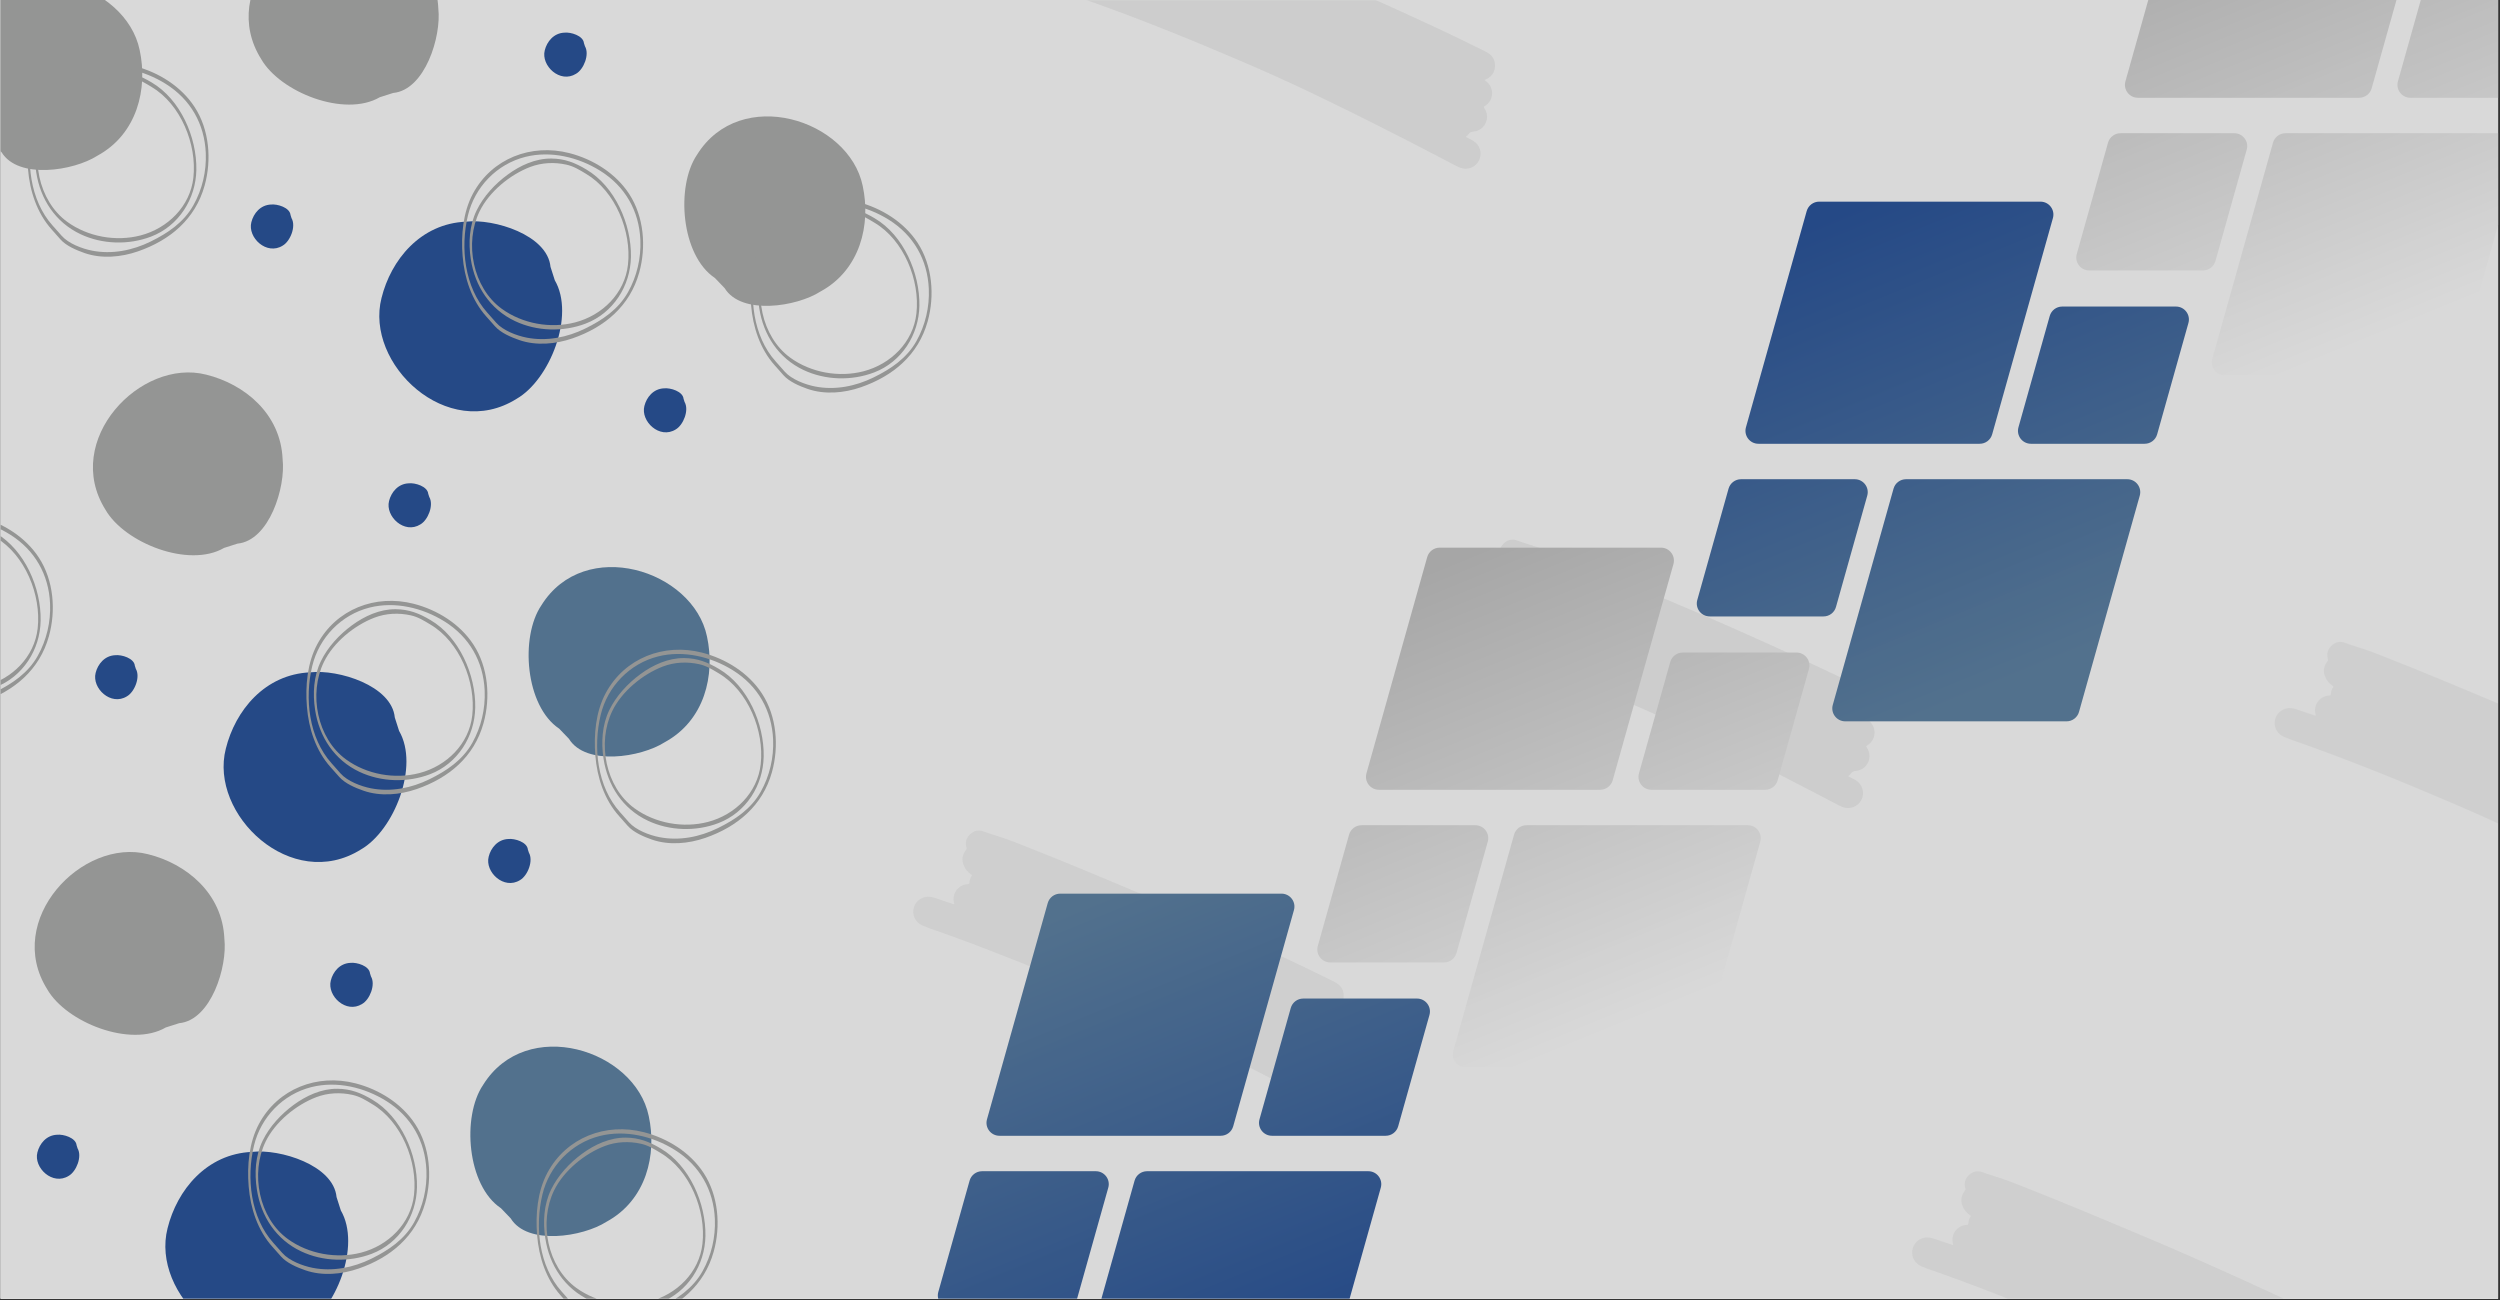 <svg xmlns="http://www.w3.org/2000/svg" xmlns:xlink="http://www.w3.org/1999/xlink" width="1250" zoomAndPan="magnify" viewBox="0 0 937.5 487.5" height="650" preserveAspectRatio="xMidYMid meet" version="1.0"><rect x="0" y="0" width="937.5" height="487.5" fill="#333333" stroke="none"/><defs><filter x="0%" y="0%" width="100%" height="100%" id="964f16f3ec"><feColorMatrix values="0 0 0 0 1 0 0 0 0 1 0 0 0 0 1 0 0 0 1 0" color-interpolation-filters="sRGB"/></filter><clipPath id="bcd03904b9"><path d="M 0.23 0 L 936.77 0 L 936.77 487 L 0.23 487 Z M 0.23 0 " clip-rule="nonzero"/></clipPath><clipPath id="b7a95f8dad"><path d="M 0.23 0 L 54 0 L 54 64 L 0.23 64 Z M 0.23 0 " clip-rule="nonzero"/></clipPath><clipPath id="5e53d048e4"><path d="M -0.418 -54.141 L 367.953 15.07 L 336.117 184.52 L -32.254 115.309 Z M -0.418 -54.141 " clip-rule="nonzero"/></clipPath><clipPath id="46d094ad70"><path d="M -0.418 -54.141 L 367.953 15.07 L 336.117 184.52 L -32.254 115.309 Z M -0.418 -54.141 " clip-rule="nonzero"/></clipPath><clipPath id="f568df0c78"><path d="M 10 23 L 79 23 L 79 97 L 10 97 Z M 10 23 " clip-rule="nonzero"/></clipPath><clipPath id="03d913c7d0"><path d="M -0.418 -54.141 L 367.953 15.07 L 336.117 184.52 L -32.254 115.309 Z M -0.418 -54.141 " clip-rule="nonzero"/></clipPath><clipPath id="14d3b6d11c"><path d="M -0.418 -54.141 L 367.953 15.07 L 336.117 184.52 L -32.254 115.309 Z M -0.418 -54.141 " clip-rule="nonzero"/></clipPath><clipPath id="b3207feedf"><path d="M 13 26 L 74 26 L 74 91 L 13 91 Z M 13 26 " clip-rule="nonzero"/></clipPath><clipPath id="290cc4e6a7"><path d="M -0.418 -54.141 L 367.953 15.07 L 336.117 184.52 L -32.254 115.309 Z M -0.418 -54.141 " clip-rule="nonzero"/></clipPath><clipPath id="c59d6408e5"><path d="M -0.418 -54.141 L 367.953 15.07 L 336.117 184.52 L -32.254 115.309 Z M -0.418 -54.141 " clip-rule="nonzero"/></clipPath><clipPath id="d0dc45de7e"><path d="M 142 82 L 211 82 L 211 155 L 142 155 Z M 142 82 " clip-rule="nonzero"/></clipPath><clipPath id="a758018793"><path d="M -0.418 -54.141 L 367.953 15.07 L 336.117 184.52 L -32.254 115.309 Z M -0.418 -54.141 " clip-rule="nonzero"/></clipPath><clipPath id="4c18c3eb37"><path d="M -0.418 -54.141 L 367.953 15.07 L 336.117 184.52 L -32.254 115.309 Z M -0.418 -54.141 " clip-rule="nonzero"/></clipPath><clipPath id="81ecfcc53a"><path d="M 94 76 L 110 76 L 110 94 L 94 94 Z M 94 76 " clip-rule="nonzero"/></clipPath><clipPath id="d889da15a4"><path d="M -0.418 -54.141 L 367.953 15.07 L 336.117 184.52 L -32.254 115.309 Z M -0.418 -54.141 " clip-rule="nonzero"/></clipPath><clipPath id="2a23d4f3c5"><path d="M -0.418 -54.141 L 367.953 15.07 L 336.117 184.52 L -32.254 115.309 Z M -0.418 -54.141 " clip-rule="nonzero"/></clipPath><clipPath id="456fbadb0f"><path d="M 204 12 L 220 12 L 220 29 L 204 29 Z M 204 12 " clip-rule="nonzero"/></clipPath><clipPath id="fe549829da"><path d="M -0.418 -54.141 L 367.953 15.07 L 336.117 184.52 L -32.254 115.309 Z M -0.418 -54.141 " clip-rule="nonzero"/></clipPath><clipPath id="8eeb3fde92"><path d="M -0.418 -54.141 L 367.953 15.07 L 336.117 184.52 L -32.254 115.309 Z M -0.418 -54.141 " clip-rule="nonzero"/></clipPath><clipPath id="653e0b1d27"><path d="M 241 145 L 258 145 L 258 163 L 241 163 Z M 241 145 " clip-rule="nonzero"/></clipPath><clipPath id="dce20d101b"><path d="M -0.418 -54.141 L 367.953 15.07 L 336.117 184.52 L -32.254 115.309 Z M -0.418 -54.141 " clip-rule="nonzero"/></clipPath><clipPath id="6cadf01fd9"><path d="M -0.418 -54.141 L 367.953 15.07 L 336.117 184.52 L -32.254 115.309 Z M -0.418 -54.141 " clip-rule="nonzero"/></clipPath><clipPath id="80941d88b3"><path d="M 256 43 L 325 43 L 325 115 L 256 115 Z M 256 43 " clip-rule="nonzero"/></clipPath><clipPath id="8c205f4d95"><path d="M -0.418 -54.141 L 367.953 15.07 L 336.117 184.52 L -32.254 115.309 Z M -0.418 -54.141 " clip-rule="nonzero"/></clipPath><clipPath id="7484910573"><path d="M -0.418 -54.141 L 367.953 15.07 L 336.117 184.52 L -32.254 115.309 Z M -0.418 -54.141 " clip-rule="nonzero"/></clipPath><clipPath id="d2f99880d1"><path d="M 93 0 L 165 0 L 165 40 L 93 40 Z M 93 0 " clip-rule="nonzero"/></clipPath><clipPath id="62b936cb51"><path d="M -0.418 -54.141 L 367.953 15.07 L 336.117 184.52 L -32.254 115.309 Z M -0.418 -54.141 " clip-rule="nonzero"/></clipPath><clipPath id="7b44e850a4"><path d="M -0.418 -54.141 L 367.953 15.07 L 336.117 184.52 L -32.254 115.309 Z M -0.418 -54.141 " clip-rule="nonzero"/></clipPath><clipPath id="6b8ad81183"><path d="M 173 56 L 242 56 L 242 129 L 173 129 Z M 173 56 " clip-rule="nonzero"/></clipPath><clipPath id="c90a2f869f"><path d="M -0.418 -54.141 L 367.953 15.07 L 336.117 184.52 L -32.254 115.309 Z M -0.418 -54.141 " clip-rule="nonzero"/></clipPath><clipPath id="68d9c0ea4f"><path d="M -0.418 -54.141 L 367.953 15.07 L 336.117 184.52 L -32.254 115.309 Z M -0.418 -54.141 " clip-rule="nonzero"/></clipPath><clipPath id="e0d3252d86"><path d="M 176 59 L 237 59 L 237 124 L 176 124 Z M 176 59 " clip-rule="nonzero"/></clipPath><clipPath id="c56be567af"><path d="M -0.418 -54.141 L 367.953 15.07 L 336.117 184.52 L -32.254 115.309 Z M -0.418 -54.141 " clip-rule="nonzero"/></clipPath><clipPath id="c4f2598481"><path d="M -0.418 -54.141 L 367.953 15.07 L 336.117 184.52 L -32.254 115.309 Z M -0.418 -54.141 " clip-rule="nonzero"/></clipPath><clipPath id="8df1417b26"><path d="M 281 74 L 350 74 L 350 148 L 281 148 Z M 281 74 " clip-rule="nonzero"/></clipPath><clipPath id="5daa7c6370"><path d="M -0.418 -54.141 L 367.953 15.07 L 336.117 184.52 L -32.254 115.309 Z M -0.418 -54.141 " clip-rule="nonzero"/></clipPath><clipPath id="c2bdbdd749"><path d="M -0.418 -54.141 L 367.953 15.07 L 336.117 184.52 L -32.254 115.309 Z M -0.418 -54.141 " clip-rule="nonzero"/></clipPath><clipPath id="346a892864"><path d="M 284 77 L 345 77 L 345 142 L 284 142 Z M 284 77 " clip-rule="nonzero"/></clipPath><clipPath id="3c0a032d5e"><path d="M -0.418 -54.141 L 367.953 15.07 L 336.117 184.52 L -32.254 115.309 Z M -0.418 -54.141 " clip-rule="nonzero"/></clipPath><clipPath id="5311598906"><path d="M -0.418 -54.141 L 367.953 15.07 L 336.117 184.52 L -32.254 115.309 Z M -0.418 -54.141 " clip-rule="nonzero"/></clipPath><clipPath id="113e137607"><path d="M 0.23 192 L 20 192 L 20 266 L 0.23 266 Z M 0.23 192 " clip-rule="nonzero"/></clipPath><clipPath id="c9131789be"><path d="M -58.805 114.859 L 309.566 184.07 L 277.727 353.52 L -90.641 284.312 Z M -58.805 114.859 " clip-rule="nonzero"/></clipPath><clipPath id="8bef1d3c36"><path d="M -58.805 114.859 L 309.566 184.07 L 277.727 353.52 L -90.641 284.312 Z M -58.805 114.859 " clip-rule="nonzero"/></clipPath><clipPath id="6ecbf5e5f9"><path d="M 0.23 195 L 16 195 L 16 260 L 0.23 260 Z M 0.23 195 " clip-rule="nonzero"/></clipPath><clipPath id="c5b0289403"><path d="M -58.805 114.859 L 309.566 184.07 L 277.727 353.52 L -90.641 284.312 Z M -58.805 114.859 " clip-rule="nonzero"/></clipPath><clipPath id="713a4f4106"><path d="M -58.805 114.859 L 309.566 184.07 L 277.727 353.52 L -90.641 284.312 Z M -58.805 114.859 " clip-rule="nonzero"/></clipPath><clipPath id="1788c6d675"><path d="M 83 251 L 153 251 L 153 324 L 83 324 Z M 83 251 " clip-rule="nonzero"/></clipPath><clipPath id="066d83bf00"><path d="M -58.805 114.859 L 309.566 184.07 L 277.727 353.52 L -90.641 284.312 Z M -58.805 114.859 " clip-rule="nonzero"/></clipPath><clipPath id="3ea97dfd8e"><path d="M -58.805 114.859 L 309.566 184.07 L 277.727 353.52 L -90.641 284.312 Z M -58.805 114.859 " clip-rule="nonzero"/></clipPath><clipPath id="65447eb0f2"><path d="M 35 245 L 52 245 L 52 263 L 35 263 Z M 35 245 " clip-rule="nonzero"/></clipPath><clipPath id="67bdcbd262"><path d="M -58.805 114.859 L 309.566 184.07 L 277.727 353.52 L -90.641 284.312 Z M -58.805 114.859 " clip-rule="nonzero"/></clipPath><clipPath id="3ee7563f9b"><path d="M -58.805 114.859 L 309.566 184.07 L 277.727 353.52 L -90.641 284.312 Z M -58.805 114.859 " clip-rule="nonzero"/></clipPath><clipPath id="a8b9771ee6"><path d="M 145 181 L 162 181 L 162 198 L 145 198 Z M 145 181 " clip-rule="nonzero"/></clipPath><clipPath id="47ba4a59a0"><path d="M -58.805 114.859 L 309.566 184.07 L 277.727 353.52 L -90.641 284.312 Z M -58.805 114.859 " clip-rule="nonzero"/></clipPath><clipPath id="13868acda3"><path d="M -58.805 114.859 L 309.566 184.07 L 277.727 353.52 L -90.641 284.312 Z M -58.805 114.859 " clip-rule="nonzero"/></clipPath><clipPath id="6f694a9b29"><path d="M 183 314 L 199 314 L 199 332 L 183 332 Z M 183 314 " clip-rule="nonzero"/></clipPath><clipPath id="a8dcbc4d9e"><path d="M -58.805 114.859 L 309.566 184.07 L 277.727 353.52 L -90.641 284.312 Z M -58.805 114.859 " clip-rule="nonzero"/></clipPath><clipPath id="3572a2192c"><path d="M -58.805 114.859 L 309.566 184.07 L 277.727 353.52 L -90.641 284.312 Z M -58.805 114.859 " clip-rule="nonzero"/></clipPath><clipPath id="307c58f0a6"><path d="M 198 212 L 267 212 L 267 284 L 198 284 Z M 198 212 " clip-rule="nonzero"/></clipPath><clipPath id="e92831ec58"><path d="M -58.805 114.859 L 309.566 184.07 L 277.727 353.52 L -90.641 284.312 Z M -58.805 114.859 " clip-rule="nonzero"/></clipPath><clipPath id="fd86652af8"><path d="M -58.805 114.859 L 309.566 184.07 L 277.727 353.52 L -90.641 284.312 Z M -58.805 114.859 " clip-rule="nonzero"/></clipPath><clipPath id="6ca9e85c93"><path d="M 34 139 L 107 139 L 107 209 L 34 209 Z M 34 139 " clip-rule="nonzero"/></clipPath><clipPath id="803a0b255e"><path d="M -58.805 114.859 L 309.566 184.07 L 277.727 353.52 L -90.641 284.312 Z M -58.805 114.859 " clip-rule="nonzero"/></clipPath><clipPath id="3365a1eeb9"><path d="M -58.805 114.859 L 309.566 184.07 L 277.727 353.52 L -90.641 284.312 Z M -58.805 114.859 " clip-rule="nonzero"/></clipPath><clipPath id="9f94ca4b45"><path d="M 114 225 L 183 225 L 183 298 L 114 298 Z M 114 225 " clip-rule="nonzero"/></clipPath><clipPath id="febee0f206"><path d="M -58.805 114.859 L 309.566 184.07 L 277.727 353.52 L -90.641 284.312 Z M -58.805 114.859 " clip-rule="nonzero"/></clipPath><clipPath id="261938bccc"><path d="M -58.805 114.859 L 309.566 184.07 L 277.727 353.52 L -90.641 284.312 Z M -58.805 114.859 " clip-rule="nonzero"/></clipPath><clipPath id="5c86f9c5a4"><path d="M 117 228 L 179 228 L 179 293 L 117 293 Z M 117 228 " clip-rule="nonzero"/></clipPath><clipPath id="10e55a5eb1"><path d="M -58.805 114.859 L 309.566 184.07 L 277.727 353.52 L -90.641 284.312 Z M -58.805 114.859 " clip-rule="nonzero"/></clipPath><clipPath id="0801eb984e"><path d="M -58.805 114.859 L 309.566 184.07 L 277.727 353.52 L -90.641 284.312 Z M -58.805 114.859 " clip-rule="nonzero"/></clipPath><clipPath id="abec45b5a5"><path d="M 223 243 L 291 243 L 291 317 L 223 317 Z M 223 243 " clip-rule="nonzero"/></clipPath><clipPath id="9e4ee13e8a"><path d="M -58.805 114.859 L 309.566 184.07 L 277.727 353.52 L -90.641 284.312 Z M -58.805 114.859 " clip-rule="nonzero"/></clipPath><clipPath id="bee8cdc549"><path d="M -58.805 114.859 L 309.566 184.07 L 277.727 353.52 L -90.641 284.312 Z M -58.805 114.859 " clip-rule="nonzero"/></clipPath><clipPath id="35dda4c869"><path d="M 225 246 L 287 246 L 287 311 L 225 311 Z M 225 246 " clip-rule="nonzero"/></clipPath><clipPath id="1030d769f7"><path d="M -58.805 114.859 L 309.566 184.07 L 277.727 353.52 L -90.641 284.312 Z M -58.805 114.859 " clip-rule="nonzero"/></clipPath><clipPath id="7b744d49ed"><path d="M -58.805 114.859 L 309.566 184.07 L 277.727 353.52 L -90.641 284.312 Z M -58.805 114.859 " clip-rule="nonzero"/></clipPath><clipPath id="ffe937a8cb"><path d="M 62 431 L 131 431 L 131 487 L 62 487 Z M 62 431 " clip-rule="nonzero"/></clipPath><clipPath id="caf4b51f41"><path d="M -80.648 294.691 L 287.723 363.902 L 255.883 533.352 L -112.484 464.141 Z M -80.648 294.691 " clip-rule="nonzero"/></clipPath><clipPath id="ab8605a96c"><path d="M -80.648 294.691 L 287.723 363.902 L 255.883 533.352 L -112.484 464.141 Z M -80.648 294.691 " clip-rule="nonzero"/></clipPath><clipPath id="5b5e77f821"><path d="M 13 425 L 30 425 L 30 443 L 13 443 Z M 13 425 " clip-rule="nonzero"/></clipPath><clipPath id="6491aae90a"><path d="M -80.648 294.691 L 287.723 363.902 L 255.883 533.352 L -112.484 464.141 Z M -80.648 294.691 " clip-rule="nonzero"/></clipPath><clipPath id="bf92265d8e"><path d="M -80.648 294.691 L 287.723 363.902 L 255.883 533.352 L -112.484 464.141 Z M -80.648 294.691 " clip-rule="nonzero"/></clipPath><clipPath id="00833f5820"><path d="M 123 361 L 140 361 L 140 378 L 123 378 Z M 123 361 " clip-rule="nonzero"/></clipPath><clipPath id="bc5972161e"><path d="M -80.648 294.691 L 287.723 363.902 L 255.883 533.352 L -112.484 464.141 Z M -80.648 294.691 " clip-rule="nonzero"/></clipPath><clipPath id="675791d959"><path d="M -80.648 294.691 L 287.723 363.902 L 255.883 533.352 L -112.484 464.141 Z M -80.648 294.691 " clip-rule="nonzero"/></clipPath><clipPath id="9ea77a5e32"><path d="M 176 392 L 245 392 L 245 464 L 176 464 Z M 176 392 " clip-rule="nonzero"/></clipPath><clipPath id="0def315bfa"><path d="M -80.648 294.691 L 287.723 363.902 L 255.883 533.352 L -112.484 464.141 Z M -80.648 294.691 " clip-rule="nonzero"/></clipPath><clipPath id="2905a8eda0"><path d="M -80.648 294.691 L 287.723 363.902 L 255.883 533.352 L -112.484 464.141 Z M -80.648 294.691 " clip-rule="nonzero"/></clipPath><clipPath id="fd0bb9373b"><path d="M 13 319 L 85 319 L 85 389 L 13 389 Z M 13 319 " clip-rule="nonzero"/></clipPath><clipPath id="9530c2918e"><path d="M -80.648 294.691 L 287.723 363.902 L 255.883 533.352 L -112.484 464.141 Z M -80.648 294.691 " clip-rule="nonzero"/></clipPath><clipPath id="345507d5c9"><path d="M -80.648 294.691 L 287.723 363.902 L 255.883 533.352 L -112.484 464.141 Z M -80.648 294.691 " clip-rule="nonzero"/></clipPath><clipPath id="0b54f26c24"><path d="M 93 405 L 161 405 L 161 478 L 93 478 Z M 93 405 " clip-rule="nonzero"/></clipPath><clipPath id="19ff9be0b3"><path d="M -80.648 294.691 L 287.723 363.902 L 255.883 533.352 L -112.484 464.141 Z M -80.648 294.691 " clip-rule="nonzero"/></clipPath><clipPath id="bd24e2c847"><path d="M -80.648 294.691 L 287.723 363.902 L 255.883 533.352 L -112.484 464.141 Z M -80.648 294.691 " clip-rule="nonzero"/></clipPath><clipPath id="7061366617"><path d="M 95 408 L 157 408 L 157 473 L 95 473 Z M 95 408 " clip-rule="nonzero"/></clipPath><clipPath id="6663350db6"><path d="M -80.648 294.691 L 287.723 363.902 L 255.883 533.352 L -112.484 464.141 Z M -80.648 294.691 " clip-rule="nonzero"/></clipPath><clipPath id="58e487860e"><path d="M -80.648 294.691 L 287.723 363.902 L 255.883 533.352 L -112.484 464.141 Z M -80.648 294.691 " clip-rule="nonzero"/></clipPath><clipPath id="31f04331e5"><path d="M 201 423 L 270 423 L 270 487 L 201 487 Z M 201 423 " clip-rule="nonzero"/></clipPath><clipPath id="dffc4b308b"><path d="M -80.648 294.691 L 287.723 363.902 L 255.883 533.352 L -112.484 464.141 Z M -80.648 294.691 " clip-rule="nonzero"/></clipPath><clipPath id="afc2373c05"><path d="M -80.648 294.691 L 287.723 363.902 L 255.883 533.352 L -112.484 464.141 Z M -80.648 294.691 " clip-rule="nonzero"/></clipPath><clipPath id="05eed3cc52"><path d="M 204 426 L 265 426 L 265 487 L 204 487 Z M 204 426 " clip-rule="nonzero"/></clipPath><clipPath id="b63b6b9fc6"><path d="M -80.648 294.691 L 287.723 363.902 L 255.883 533.352 L -112.484 464.141 Z M -80.648 294.691 " clip-rule="nonzero"/></clipPath><clipPath id="385d9789f6"><path d="M -80.648 294.691 L 287.723 363.902 L 255.883 533.352 L -112.484 464.141 Z M -80.648 294.691 " clip-rule="nonzero"/></clipPath><mask id="2ed4c5ad0d"><g filter="url(#964f16f3ec)"><rect x="-93.75" width="1125" fill="#000000" y="-48.75" height="585" fill-opacity="0.176"/></g></mask><clipPath id="38a5db93e1"><path d="M 3 0 L 165 0 L 165 64 L 3 64 Z M 3 0 " clip-rule="nonzero"/></clipPath><clipPath id="aa5f99ed52"><path d="M 18.281 -43.898 L 174.684 23.148 L 156.664 65.176 L 0.266 -1.871 Z M 18.281 -43.898 " clip-rule="nonzero"/></clipPath><clipPath id="06e404861c"><path d="M 18.281 -43.898 L 174.684 23.148 L 156.664 65.176 L 0.266 -1.871 Z M 18.281 -43.898 " clip-rule="nonzero"/></clipPath><clipPath id="f930823979"><rect x="0" width="175" y="0" height="66"/></clipPath><clipPath id="06f70424ea"><path d="M 850 234 L 936.77 234 L 936.77 344 L 850 344 Z M 850 234 " clip-rule="nonzero"/></clipPath><mask id="089468a132"><g filter="url(#964f16f3ec)"><rect x="-93.75" width="1125" fill="#000000" y="-48.75" height="585" fill-opacity="0.137"/></g></mask><clipPath id="825b19ba61"><path d="M 2 6 L 86.77 6 L 86.77 108 L 2 108 Z M 2 6 " clip-rule="nonzero"/></clipPath><clipPath id="fb0e3750e0"><path d="M 18.07 0.191 L 174.473 67.238 L 156.457 109.266 L 0.055 42.219 Z M 18.07 0.191 " clip-rule="nonzero"/></clipPath><clipPath id="9b81d432e9"><path d="M 18.07 0.191 L 174.473 67.238 L 156.457 109.266 L 0.055 42.219 Z M 18.07 0.191 " clip-rule="nonzero"/></clipPath><clipPath id="c92274f8e4"><rect x="0" width="87" y="0" height="110"/></clipPath><mask id="7053594478"><g filter="url(#964f16f3ec)"><rect x="-93.75" width="1125" fill="#000000" y="-48.75" height="585" fill-opacity="0.176"/></g></mask><clipPath id="8db4ef1238"><path d="M 3 7 L 166 7 L 166 109 L 3 109 Z M 3 7 " clip-rule="nonzero"/></clipPath><clipPath id="90e78ab877"><path d="M 18.695 0.844 L 175.094 67.891 L 157.078 109.922 L 0.676 42.875 Z M 18.695 0.844 " clip-rule="nonzero"/></clipPath><clipPath id="8995e55564"><path d="M 18.695 0.844 L 175.094 67.891 L 157.078 109.922 L 0.676 42.875 Z M 18.695 0.844 " clip-rule="nonzero"/></clipPath><clipPath id="af92a42252"><rect x="0" width="176" y="0" height="110"/></clipPath><mask id="0568b9b333"><g filter="url(#964f16f3ec)"><rect x="-93.75" width="1125" fill="#000000" y="-48.75" height="585" fill-opacity="0.149"/></g></mask><clipPath id="c5992a3cea"><path d="M 3 7 L 165 7 L 165 55 L 3 55 Z M 3 7 " clip-rule="nonzero"/></clipPath><clipPath id="4a271795ea"><path d="M 18.129 0.715 L 174.527 67.762 L 156.512 109.793 L 0.109 42.746 Z M 18.129 0.715 " clip-rule="nonzero"/></clipPath><clipPath id="55ff11ae16"><path d="M 18.129 0.715 L 174.527 67.762 L 156.512 109.793 L 0.109 42.746 Z M 18.129 0.715 " clip-rule="nonzero"/></clipPath><clipPath id="470c119235"><rect x="0" width="175" y="0" height="55"/></clipPath><mask id="54163d7ba7"><g filter="url(#964f16f3ec)"><rect x="-93.75" width="1125" fill="#000000" y="-48.75" height="585" fill-opacity="0.149"/></g></mask><clipPath id="d231ab4944"><path d="M 3 7 L 165 7 L 165 109 L 3 109 Z M 3 7 " clip-rule="nonzero"/></clipPath><clipPath id="77427a16ac"><path d="M 18.547 0.934 L 174.949 67.98 L 156.934 110.008 L 0.531 42.961 Z M 18.547 0.934 " clip-rule="nonzero"/></clipPath><clipPath id="567a5149a6"><path d="M 18.547 0.934 L 174.949 67.98 L 156.934 110.008 L 0.531 42.961 Z M 18.547 0.934 " clip-rule="nonzero"/></clipPath><clipPath id="a53a95f2c7"><rect x="0" width="176" y="0" height="111"/></clipPath><clipPath id="100d74f6cf"><path d="M 778 0 L 936.77 0 L 936.77 140.762 L 778 140.762 Z M 778 0 " clip-rule="nonzero"/></clipPath><clipPath id="2a1a397a2a"><path d="M 884.691 36.664 L 801.711 36.664 C 798.492 36.664 796.164 33.598 797.035 30.5 L 819.816 -50.59 C 820.402 -52.684 822.316 -54.129 824.492 -54.129 L 907.473 -54.129 C 910.691 -54.129 913.02 -51.062 912.152 -47.969 L 889.371 33.125 C 888.781 35.219 886.871 36.664 884.691 36.664 Z M 830.797 97.875 L 842.523 56.121 C 843.395 53.027 841.066 49.957 837.848 49.957 L 795.191 49.957 C 793.012 49.957 791.102 51.406 790.512 53.5 L 778.785 95.254 C 777.914 98.348 780.242 101.418 783.461 101.418 L 826.117 101.418 C 828.297 101.418 830.207 99.969 830.797 97.875 Z M 852.379 53.5 L 829.598 134.59 C 828.73 137.684 831.059 140.754 834.277 140.754 L 917.258 140.754 C 919.434 140.754 921.348 139.305 921.934 137.211 L 944.715 56.121 C 945.586 53.027 943.258 49.957 940.039 49.957 L 857.059 49.957 C 854.879 49.957 852.969 51.406 852.379 53.5 Z M 910.957 -11.25 L 899.227 30.5 C 898.355 33.598 900.684 36.664 903.902 36.664 L 946.559 36.664 C 948.738 36.664 950.648 35.219 951.238 33.125 L 962.965 -8.629 C 963.836 -11.723 961.508 -14.793 958.289 -14.793 L 915.633 -14.793 C 913.453 -14.793 911.543 -13.344 910.957 -11.25 Z M 910.957 -11.25 " clip-rule="nonzero"/></clipPath><linearGradient x1="163.08" gradientTransform="matrix(0.39, 0, 0, 0.39, 778.6, -54.131)" y1="71.222" x2="348.622" gradientUnits="userSpaceOnUse" y2="523.271" id="e386b417fc"><stop stop-opacity="1" stop-color="rgb(68.036%, 68.036%, 68.036%)" offset="0"/><stop stop-opacity="1" stop-color="rgb(68.195%, 68.195%, 68.195%)" offset="0.016"/><stop stop-opacity="1" stop-color="rgb(68.515%, 68.515%, 68.515%)" offset="0.031"/><stop stop-opacity="1" stop-color="rgb(68.835%, 68.835%, 68.835%)" offset="0.047"/><stop stop-opacity="1" stop-color="rgb(69.156%, 69.156%, 69.156%)" offset="0.062"/><stop stop-opacity="1" stop-color="rgb(69.476%, 69.476%, 69.476%)" offset="0.078"/><stop stop-opacity="1" stop-color="rgb(69.797%, 69.797%, 69.797%)" offset="0.094"/><stop stop-opacity="1" stop-color="rgb(70.116%, 70.116%, 70.116%)" offset="0.109"/><stop stop-opacity="1" stop-color="rgb(70.436%, 70.436%, 70.436%)" offset="0.125"/><stop stop-opacity="1" stop-color="rgb(70.757%, 70.757%, 70.757%)" offset="0.141"/><stop stop-opacity="1" stop-color="rgb(71.077%, 71.077%, 71.077%)" offset="0.156"/><stop stop-opacity="1" stop-color="rgb(71.397%, 71.397%, 71.397%)" offset="0.172"/><stop stop-opacity="1" stop-color="rgb(71.718%, 71.718%, 71.718%)" offset="0.188"/><stop stop-opacity="1" stop-color="rgb(72.037%, 72.037%, 72.037%)" offset="0.203"/><stop stop-opacity="1" stop-color="rgb(72.357%, 72.357%, 72.357%)" offset="0.219"/><stop stop-opacity="1" stop-color="rgb(72.678%, 72.678%, 72.678%)" offset="0.234"/><stop stop-opacity="1" stop-color="rgb(72.998%, 72.998%, 72.998%)" offset="0.25"/><stop stop-opacity="1" stop-color="rgb(73.318%, 73.318%, 73.318%)" offset="0.266"/><stop stop-opacity="1" stop-color="rgb(73.639%, 73.639%, 73.639%)" offset="0.281"/><stop stop-opacity="1" stop-color="rgb(73.958%, 73.958%, 73.958%)" offset="0.297"/><stop stop-opacity="1" stop-color="rgb(74.278%, 74.278%, 74.278%)" offset="0.312"/><stop stop-opacity="1" stop-color="rgb(74.599%, 74.599%, 74.599%)" offset="0.316"/><stop stop-opacity="1" stop-color="rgb(74.759%, 74.759%, 74.759%)" offset="0.328"/><stop stop-opacity="1" stop-color="rgb(74.919%, 74.919%, 74.919%)" offset="0.344"/><stop stop-opacity="1" stop-color="rgb(75.24%, 75.24%, 75.24%)" offset="0.359"/><stop stop-opacity="1" stop-color="rgb(75.56%, 75.56%, 75.56%)" offset="0.375"/><stop stop-opacity="1" stop-color="rgb(75.879%, 75.879%, 75.879%)" offset="0.391"/><stop stop-opacity="1" stop-color="rgb(76.199%, 76.199%, 76.199%)" offset="0.406"/><stop stop-opacity="1" stop-color="rgb(76.52%, 76.52%, 76.52%)" offset="0.422"/><stop stop-opacity="1" stop-color="rgb(76.84%, 76.84%, 76.84%)" offset="0.438"/><stop stop-opacity="1" stop-color="rgb(77.161%, 77.161%, 77.161%)" offset="0.453"/><stop stop-opacity="1" stop-color="rgb(77.481%, 77.481%, 77.481%)" offset="0.469"/><stop stop-opacity="1" stop-color="rgb(77.8%, 77.8%, 77.8%)" offset="0.484"/><stop stop-opacity="1" stop-color="rgb(78.12%, 78.12%, 78.12%)" offset="0.5"/><stop stop-opacity="1" stop-color="rgb(78.441%, 78.441%, 78.441%)" offset="0.516"/><stop stop-opacity="1" stop-color="rgb(78.761%, 78.761%, 78.761%)" offset="0.531"/><stop stop-opacity="1" stop-color="rgb(79.082%, 79.082%, 79.082%)" offset="0.547"/><stop stop-opacity="1" stop-color="rgb(79.402%, 79.402%, 79.402%)" offset="0.562"/><stop stop-opacity="1" stop-color="rgb(79.721%, 79.721%, 79.721%)" offset="0.578"/><stop stop-opacity="1" stop-color="rgb(80.042%, 80.042%, 80.042%)" offset="0.594"/><stop stop-opacity="1" stop-color="rgb(80.362%, 80.362%, 80.362%)" offset="0.609"/><stop stop-opacity="1" stop-color="rgb(80.682%, 80.682%, 80.682%)" offset="0.625"/><stop stop-opacity="1" stop-color="rgb(81.003%, 81.003%, 81.003%)" offset="0.641"/><stop stop-opacity="1" stop-color="rgb(81.323%, 81.323%, 81.323%)" offset="0.656"/><stop stop-opacity="1" stop-color="rgb(81.642%, 81.642%, 81.642%)" offset="0.672"/><stop stop-opacity="1" stop-color="rgb(81.963%, 81.963%, 81.963%)" offset="0.684"/><stop stop-opacity="1" stop-color="rgb(82.123%, 82.123%, 82.123%)" offset="0.688"/><stop stop-opacity="1" stop-color="rgb(82.283%, 82.283%, 82.283%)" offset="0.703"/><stop stop-opacity="1" stop-color="rgb(82.603%, 82.603%, 82.603%)" offset="0.719"/><stop stop-opacity="1" stop-color="rgb(82.924%, 82.924%, 82.924%)" offset="0.734"/><stop stop-opacity="1" stop-color="rgb(83.244%, 83.244%, 83.244%)" offset="0.75"/><stop stop-opacity="1" stop-color="rgb(83.563%, 83.563%, 83.563%)" offset="0.766"/><stop stop-opacity="1" stop-color="rgb(83.884%, 83.884%, 83.884%)" offset="0.781"/><stop stop-opacity="1" stop-color="rgb(84.204%, 84.204%, 84.204%)" offset="0.797"/><stop stop-opacity="1" stop-color="rgb(84.525%, 84.525%, 84.525%)" offset="0.812"/><stop stop-opacity="1" stop-color="rgb(84.845%, 84.845%, 84.845%)" offset="0.828"/><stop stop-opacity="1" stop-color="rgb(85.052%, 85.052%, 85.052%)" offset="0.844"/><stop stop-opacity="1" stop-color="rgb(85.1%, 85.1%, 85.1%)" offset="0.875"/><stop stop-opacity="1" stop-color="rgb(85.1%, 85.1%, 85.1%)" offset="1"/></linearGradient><clipPath id="d48faa8120"><path d="M 636 75.609 L 821 75.609 L 821 270.512 L 636 270.512 Z M 636 75.609 " clip-rule="nonzero"/></clipPath><clipPath id="fd166d59fa"><path d="M 742.387 166.414 L 659.406 166.414 C 656.188 166.414 653.859 163.348 654.727 160.25 L 677.508 79.16 C 678.098 77.066 680.008 75.617 682.188 75.617 L 765.168 75.617 C 768.387 75.617 770.715 78.688 769.844 81.781 L 747.062 162.871 C 746.477 164.969 744.562 166.414 742.387 166.414 Z M 688.488 227.625 L 700.219 185.871 C 701.09 182.777 698.758 179.707 695.539 179.707 L 652.887 179.707 C 650.707 179.707 648.797 181.156 648.207 183.25 L 636.477 225.004 C 635.609 228.098 637.938 231.164 641.156 231.164 L 683.812 231.164 C 685.988 231.164 687.902 229.719 688.488 227.625 Z M 710.074 183.25 L 687.293 264.34 C 686.422 267.434 688.754 270.504 691.969 270.504 L 774.949 270.504 C 777.129 270.504 779.039 269.055 779.629 266.961 L 802.41 185.871 C 803.281 182.777 800.949 179.707 797.73 179.707 L 714.75 179.707 C 712.574 179.707 710.664 181.156 710.074 183.25 Z M 768.648 118.5 L 756.918 160.25 C 756.051 163.348 758.379 166.414 761.598 166.414 L 804.254 166.414 C 806.43 166.414 808.344 164.969 808.93 162.871 L 820.66 121.121 C 821.531 118.023 819.199 114.957 815.984 114.957 L 773.328 114.957 C 771.148 114.957 769.238 116.402 768.648 118.5 Z M 768.648 118.5 " clip-rule="nonzero"/></clipPath><linearGradient x1="114.296" gradientTransform="matrix(0.39, 0, 0, 0.39, 636.294, 75.619)" y1="-47.634" x2="358.611" gradientUnits="userSpaceOnUse" y2="547.607" id="975fff76a9"><stop stop-opacity="1" stop-color="rgb(14.499%, 28.6%, 52.499%)" offset="0"/><stop stop-opacity="1" stop-color="rgb(14.499%, 28.6%, 52.499%)" offset="0.062"/><stop stop-opacity="1" stop-color="rgb(14.532%, 28.63%, 52.504%)" offset="0.094"/><stop stop-opacity="1" stop-color="rgb(14.754%, 28.825%, 52.539%)" offset="0.109"/><stop stop-opacity="1" stop-color="rgb(15.128%, 29.156%, 52.599%)" offset="0.125"/><stop stop-opacity="1" stop-color="rgb(15.5%, 29.488%, 52.657%)" offset="0.141"/><stop stop-opacity="1" stop-color="rgb(15.874%, 29.819%, 52.716%)" offset="0.156"/><stop stop-opacity="1" stop-color="rgb(16.248%, 30.148%, 52.776%)" offset="0.172"/><stop stop-opacity="1" stop-color="rgb(16.62%, 30.479%, 52.834%)" offset="0.188"/><stop stop-opacity="1" stop-color="rgb(16.994%, 30.811%, 52.893%)" offset="0.203"/><stop stop-opacity="1" stop-color="rgb(17.366%, 31.142%, 52.953%)" offset="0.219"/><stop stop-opacity="1" stop-color="rgb(17.74%, 31.473%, 53.012%)" offset="0.234"/><stop stop-opacity="1" stop-color="rgb(18.112%, 31.804%, 53.07%)" offset="0.25"/><stop stop-opacity="1" stop-color="rgb(18.486%, 32.135%, 53.13%)" offset="0.266"/><stop stop-opacity="1" stop-color="rgb(18.858%, 32.466%, 53.189%)" offset="0.281"/><stop stop-opacity="1" stop-color="rgb(19.046%, 32.632%, 53.218%)" offset="0.281"/><stop stop-opacity="1" stop-color="rgb(19.232%, 32.797%, 53.247%)" offset="0.297"/><stop stop-opacity="1" stop-color="rgb(19.604%, 33.128%, 53.307%)" offset="0.312"/><stop stop-opacity="1" stop-color="rgb(19.978%, 33.458%, 53.366%)" offset="0.328"/><stop stop-opacity="1" stop-color="rgb(20.351%, 33.789%, 53.424%)" offset="0.344"/><stop stop-opacity="1" stop-color="rgb(20.724%, 34.12%, 53.484%)" offset="0.359"/><stop stop-opacity="1" stop-color="rgb(21.097%, 34.451%, 53.543%)" offset="0.375"/><stop stop-opacity="1" stop-color="rgb(21.471%, 34.782%, 53.601%)" offset="0.391"/><stop stop-opacity="1" stop-color="rgb(21.843%, 35.114%, 53.661%)" offset="0.406"/><stop stop-opacity="1" stop-color="rgb(22.217%, 35.445%, 53.72%)" offset="0.422"/><stop stop-opacity="1" stop-color="rgb(22.589%, 35.776%, 53.778%)" offset="0.438"/><stop stop-opacity="1" stop-color="rgb(22.963%, 36.107%, 53.838%)" offset="0.453"/><stop stop-opacity="1" stop-color="rgb(23.337%, 36.436%, 53.897%)" offset="0.469"/><stop stop-opacity="1" stop-color="rgb(23.709%, 36.768%, 53.955%)" offset="0.484"/><stop stop-opacity="1" stop-color="rgb(24.083%, 37.099%, 54.015%)" offset="0.5"/><stop stop-opacity="1" stop-color="rgb(24.455%, 37.43%, 54.074%)" offset="0.516"/><stop stop-opacity="1" stop-color="rgb(24.829%, 37.761%, 54.132%)" offset="0.531"/><stop stop-opacity="1" stop-color="rgb(25.201%, 38.092%, 54.192%)" offset="0.547"/><stop stop-opacity="1" stop-color="rgb(25.575%, 38.423%, 54.251%)" offset="0.562"/><stop stop-opacity="1" stop-color="rgb(25.948%, 38.754%, 54.311%)" offset="0.578"/><stop stop-opacity="1" stop-color="rgb(26.321%, 39.085%, 54.369%)" offset="0.594"/><stop stop-opacity="1" stop-color="rgb(26.694%, 39.417%, 54.428%)" offset="0.609"/><stop stop-opacity="1" stop-color="rgb(27.068%, 39.746%, 54.488%)" offset="0.625"/><stop stop-opacity="1" stop-color="rgb(27.44%, 40.077%, 54.546%)" offset="0.641"/><stop stop-opacity="1" stop-color="rgb(27.814%, 40.408%, 54.605%)" offset="0.656"/><stop stop-opacity="1" stop-color="rgb(28.186%, 40.739%, 54.665%)" offset="0.672"/><stop stop-opacity="1" stop-color="rgb(28.56%, 41.071%, 54.723%)" offset="0.688"/><stop stop-opacity="1" stop-color="rgb(28.932%, 41.402%, 54.782%)" offset="0.703"/><stop stop-opacity="1" stop-color="rgb(29.306%, 41.733%, 54.842%)" offset="0.719"/><stop stop-opacity="1" stop-color="rgb(29.678%, 42.064%, 54.9%)" offset="0.719"/><stop stop-opacity="1" stop-color="rgb(29.866%, 42.23%, 54.93%)" offset="0.734"/><stop stop-opacity="1" stop-color="rgb(30.052%, 42.395%, 54.959%)" offset="0.75"/><stop stop-opacity="1" stop-color="rgb(30.424%, 42.725%, 55.019%)" offset="0.766"/><stop stop-opacity="1" stop-color="rgb(30.798%, 43.056%, 55.077%)" offset="0.781"/><stop stop-opacity="1" stop-color="rgb(31.172%, 43.387%, 55.136%)" offset="0.797"/><stop stop-opacity="1" stop-color="rgb(31.544%, 43.718%, 55.196%)" offset="0.812"/><stop stop-opacity="1" stop-color="rgb(31.918%, 44.049%, 55.254%)" offset="0.828"/><stop stop-opacity="1" stop-color="rgb(32.152%, 44.257%, 55.292%)" offset="0.844"/><stop stop-opacity="1" stop-color="rgb(32.199%, 44.299%, 55.299%)" offset="0.875"/><stop stop-opacity="1" stop-color="rgb(32.199%, 44.299%, 55.299%)" offset="1"/></linearGradient><clipPath id="c5153ad36c"><path d="M 493.285 205.359 L 679 205.359 L 679 400.262 L 493.285 400.262 Z M 493.285 205.359 " clip-rule="nonzero"/></clipPath><clipPath id="091e430473"><path d="M 600.078 296.164 L 517.098 296.164 C 513.883 296.164 511.551 293.094 512.422 290 L 535.203 208.91 C 535.793 206.816 537.703 205.367 539.879 205.367 L 622.859 205.367 C 626.078 205.367 628.406 208.438 627.539 211.531 L 604.758 292.621 C 604.168 294.715 602.258 296.164 600.078 296.164 Z M 546.184 357.375 L 557.914 315.621 C 558.781 312.527 556.453 309.457 553.234 309.457 L 510.578 309.457 C 508.402 309.457 506.488 310.906 505.902 313 L 494.172 354.75 C 493.301 357.848 495.629 360.914 498.848 360.914 L 541.504 360.914 C 543.684 360.914 545.594 359.469 546.184 357.375 Z M 567.77 313 L 544.988 394.09 C 544.117 397.184 546.445 400.254 549.664 400.254 L 632.645 400.254 C 634.824 400.254 636.734 398.805 637.324 396.711 L 660.105 315.621 C 660.973 312.527 658.645 309.457 655.426 309.457 L 572.445 309.457 C 570.27 309.457 568.355 310.906 567.77 313 Z M 626.344 248.246 L 614.613 290 C 613.742 293.094 616.07 296.164 619.289 296.164 L 661.945 296.164 C 664.125 296.164 666.035 294.715 666.625 292.621 L 678.355 250.871 C 679.223 247.773 676.895 244.707 673.676 244.707 L 631.02 244.707 C 628.844 244.707 626.93 246.152 626.344 248.246 Z M 626.344 248.246 " clip-rule="nonzero"/></clipPath><linearGradient x1="114.296" gradientTransform="matrix(0.39, 0, 0, 0.39, 493.988, 205.369)" y1="-47.634" x2="358.611" gradientUnits="userSpaceOnUse" y2="547.607" id="019b3bbcd4"><stop stop-opacity="1" stop-color="rgb(65.099%, 65.099%, 65.099%)" offset="0"/><stop stop-opacity="1" stop-color="rgb(65.099%, 65.099%, 65.099%)" offset="0.062"/><stop stop-opacity="1" stop-color="rgb(65.138%, 65.138%, 65.138%)" offset="0.094"/><stop stop-opacity="1" stop-color="rgb(65.283%, 65.283%, 65.283%)" offset="0.102"/><stop stop-opacity="1" stop-color="rgb(65.494%, 65.494%, 65.494%)" offset="0.109"/><stop stop-opacity="1" stop-color="rgb(65.704%, 65.704%, 65.704%)" offset="0.117"/><stop stop-opacity="1" stop-color="rgb(65.915%, 65.915%, 65.915%)" offset="0.125"/><stop stop-opacity="1" stop-color="rgb(66.125%, 66.125%, 66.125%)" offset="0.133"/><stop stop-opacity="1" stop-color="rgb(66.336%, 66.336%, 66.336%)" offset="0.141"/><stop stop-opacity="1" stop-color="rgb(66.547%, 66.547%, 66.547%)" offset="0.148"/><stop stop-opacity="1" stop-color="rgb(66.759%, 66.759%, 66.759%)" offset="0.156"/><stop stop-opacity="1" stop-color="rgb(66.969%, 66.969%, 66.969%)" offset="0.164"/><stop stop-opacity="1" stop-color="rgb(67.18%, 67.18%, 67.18%)" offset="0.172"/><stop stop-opacity="1" stop-color="rgb(67.39%, 67.39%, 67.39%)" offset="0.18"/><stop stop-opacity="1" stop-color="rgb(67.601%, 67.601%, 67.601%)" offset="0.188"/><stop stop-opacity="1" stop-color="rgb(67.812%, 67.812%, 67.812%)" offset="0.195"/><stop stop-opacity="1" stop-color="rgb(68.022%, 68.022%, 68.022%)" offset="0.203"/><stop stop-opacity="1" stop-color="rgb(68.234%, 68.234%, 68.234%)" offset="0.211"/><stop stop-opacity="1" stop-color="rgb(68.445%, 68.445%, 68.445%)" offset="0.219"/><stop stop-opacity="1" stop-color="rgb(68.655%, 68.655%, 68.655%)" offset="0.227"/><stop stop-opacity="1" stop-color="rgb(68.866%, 68.866%, 68.866%)" offset="0.234"/><stop stop-opacity="1" stop-color="rgb(69.077%, 69.077%, 69.077%)" offset="0.242"/><stop stop-opacity="1" stop-color="rgb(69.287%, 69.287%, 69.287%)" offset="0.25"/><stop stop-opacity="1" stop-color="rgb(69.499%, 69.499%, 69.499%)" offset="0.258"/><stop stop-opacity="1" stop-color="rgb(69.71%, 69.71%, 69.71%)" offset="0.266"/><stop stop-opacity="1" stop-color="rgb(69.92%, 69.92%, 69.92%)" offset="0.273"/><stop stop-opacity="1" stop-color="rgb(70.131%, 70.131%, 70.131%)" offset="0.281"/><stop stop-opacity="1" stop-color="rgb(70.236%, 70.236%, 70.236%)" offset="0.281"/><stop stop-opacity="1" stop-color="rgb(70.341%, 70.341%, 70.341%)" offset="0.289"/><stop stop-opacity="1" stop-color="rgb(70.552%, 70.552%, 70.552%)" offset="0.297"/><stop stop-opacity="1" stop-color="rgb(70.763%, 70.763%, 70.763%)" offset="0.305"/><stop stop-opacity="1" stop-color="rgb(70.975%, 70.975%, 70.975%)" offset="0.312"/><stop stop-opacity="1" stop-color="rgb(71.185%, 71.185%, 71.185%)" offset="0.32"/><stop stop-opacity="1" stop-color="rgb(71.396%, 71.396%, 71.396%)" offset="0.328"/><stop stop-opacity="1" stop-color="rgb(71.606%, 71.606%, 71.606%)" offset="0.336"/><stop stop-opacity="1" stop-color="rgb(71.817%, 71.817%, 71.817%)" offset="0.344"/><stop stop-opacity="1" stop-color="rgb(72.028%, 72.028%, 72.028%)" offset="0.352"/><stop stop-opacity="1" stop-color="rgb(72.238%, 72.238%, 72.238%)" offset="0.359"/><stop stop-opacity="1" stop-color="rgb(72.45%, 72.45%, 72.45%)" offset="0.367"/><stop stop-opacity="1" stop-color="rgb(72.661%, 72.661%, 72.661%)" offset="0.375"/><stop stop-opacity="1" stop-color="rgb(72.871%, 72.871%, 72.871%)" offset="0.383"/><stop stop-opacity="1" stop-color="rgb(73.082%, 73.082%, 73.082%)" offset="0.391"/><stop stop-opacity="1" stop-color="rgb(73.293%, 73.293%, 73.293%)" offset="0.398"/><stop stop-opacity="1" stop-color="rgb(73.503%, 73.503%, 73.503%)" offset="0.406"/><stop stop-opacity="1" stop-color="rgb(73.715%, 73.715%, 73.715%)" offset="0.414"/><stop stop-opacity="1" stop-color="rgb(73.926%, 73.926%, 73.926%)" offset="0.422"/><stop stop-opacity="1" stop-color="rgb(74.136%, 74.136%, 74.136%)" offset="0.43"/><stop stop-opacity="1" stop-color="rgb(74.347%, 74.347%, 74.347%)" offset="0.438"/><stop stop-opacity="1" stop-color="rgb(74.557%, 74.557%, 74.557%)" offset="0.445"/><stop stop-opacity="1" stop-color="rgb(74.768%, 74.768%, 74.768%)" offset="0.453"/><stop stop-opacity="1" stop-color="rgb(74.979%, 74.979%, 74.979%)" offset="0.461"/><stop stop-opacity="1" stop-color="rgb(75.191%, 75.191%, 75.191%)" offset="0.469"/><stop stop-opacity="1" stop-color="rgb(75.401%, 75.401%, 75.401%)" offset="0.477"/><stop stop-opacity="1" stop-color="rgb(75.612%, 75.612%, 75.612%)" offset="0.484"/><stop stop-opacity="1" stop-color="rgb(75.822%, 75.822%, 75.822%)" offset="0.492"/><stop stop-opacity="1" stop-color="rgb(76.033%, 76.033%, 76.033%)" offset="0.5"/><stop stop-opacity="1" stop-color="rgb(76.244%, 76.244%, 76.244%)" offset="0.508"/><stop stop-opacity="1" stop-color="rgb(76.454%, 76.454%, 76.454%)" offset="0.516"/><stop stop-opacity="1" stop-color="rgb(76.666%, 76.666%, 76.666%)" offset="0.523"/><stop stop-opacity="1" stop-color="rgb(76.877%, 76.877%, 76.877%)" offset="0.531"/><stop stop-opacity="1" stop-color="rgb(77.087%, 77.087%, 77.087%)" offset="0.539"/><stop stop-opacity="1" stop-color="rgb(77.298%, 77.298%, 77.298%)" offset="0.547"/><stop stop-opacity="1" stop-color="rgb(77.509%, 77.509%, 77.509%)" offset="0.555"/><stop stop-opacity="1" stop-color="rgb(77.719%, 77.719%, 77.719%)" offset="0.562"/><stop stop-opacity="1" stop-color="rgb(77.93%, 77.93%, 77.93%)" offset="0.57"/><stop stop-opacity="1" stop-color="rgb(78.142%, 78.142%, 78.142%)" offset="0.578"/><stop stop-opacity="1" stop-color="rgb(78.352%, 78.352%, 78.352%)" offset="0.586"/><stop stop-opacity="1" stop-color="rgb(78.563%, 78.563%, 78.563%)" offset="0.594"/><stop stop-opacity="1" stop-color="rgb(78.773%, 78.773%, 78.773%)" offset="0.602"/><stop stop-opacity="1" stop-color="rgb(78.984%, 78.984%, 78.984%)" offset="0.609"/><stop stop-opacity="1" stop-color="rgb(79.195%, 79.195%, 79.195%)" offset="0.617"/><stop stop-opacity="1" stop-color="rgb(79.407%, 79.407%, 79.407%)" offset="0.625"/><stop stop-opacity="1" stop-color="rgb(79.617%, 79.617%, 79.617%)" offset="0.633"/><stop stop-opacity="1" stop-color="rgb(79.828%, 79.828%, 79.828%)" offset="0.641"/><stop stop-opacity="1" stop-color="rgb(80.038%, 80.038%, 80.038%)" offset="0.648"/><stop stop-opacity="1" stop-color="rgb(80.249%, 80.249%, 80.249%)" offset="0.656"/><stop stop-opacity="1" stop-color="rgb(80.46%, 80.46%, 80.46%)" offset="0.664"/><stop stop-opacity="1" stop-color="rgb(80.67%, 80.67%, 80.67%)" offset="0.672"/><stop stop-opacity="1" stop-color="rgb(80.882%, 80.882%, 80.882%)" offset="0.68"/><stop stop-opacity="1" stop-color="rgb(81.093%, 81.093%, 81.093%)" offset="0.688"/><stop stop-opacity="1" stop-color="rgb(81.303%, 81.303%, 81.303%)" offset="0.695"/><stop stop-opacity="1" stop-color="rgb(81.514%, 81.514%, 81.514%)" offset="0.703"/><stop stop-opacity="1" stop-color="rgb(81.725%, 81.725%, 81.725%)" offset="0.711"/><stop stop-opacity="1" stop-color="rgb(81.935%, 81.935%, 81.935%)" offset="0.719"/><stop stop-opacity="1" stop-color="rgb(82.146%, 82.146%, 82.146%)" offset="0.719"/><stop stop-opacity="1" stop-color="rgb(82.253%, 82.253%, 82.253%)" offset="0.727"/><stop stop-opacity="1" stop-color="rgb(82.358%, 82.358%, 82.358%)" offset="0.734"/><stop stop-opacity="1" stop-color="rgb(82.568%, 82.568%, 82.568%)" offset="0.742"/><stop stop-opacity="1" stop-color="rgb(82.779%, 82.779%, 82.779%)" offset="0.75"/><stop stop-opacity="1" stop-color="rgb(82.99%, 82.99%, 82.99%)" offset="0.758"/><stop stop-opacity="1" stop-color="rgb(83.2%, 83.2%, 83.2%)" offset="0.766"/><stop stop-opacity="1" stop-color="rgb(83.411%, 83.411%, 83.411%)" offset="0.773"/><stop stop-opacity="1" stop-color="rgb(83.623%, 83.623%, 83.623%)" offset="0.781"/><stop stop-opacity="1" stop-color="rgb(83.833%, 83.833%, 83.833%)" offset="0.789"/><stop stop-opacity="1" stop-color="rgb(84.044%, 84.044%, 84.044%)" offset="0.797"/><stop stop-opacity="1" stop-color="rgb(84.254%, 84.254%, 84.254%)" offset="0.805"/><stop stop-opacity="1" stop-color="rgb(84.465%, 84.465%, 84.465%)" offset="0.812"/><stop stop-opacity="1" stop-color="rgb(84.676%, 84.676%, 84.676%)" offset="0.82"/><stop stop-opacity="1" stop-color="rgb(84.886%, 84.886%, 84.886%)" offset="0.828"/><stop stop-opacity="1" stop-color="rgb(85.046%, 85.046%, 85.046%)" offset="0.844"/><stop stop-opacity="1" stop-color="rgb(85.1%, 85.1%, 85.1%)" offset="0.875"/><stop stop-opacity="1" stop-color="rgb(85.1%, 85.1%, 85.1%)" offset="1"/></linearGradient><clipPath id="c09f23927a"><path d="M 351 335.109 L 536.887 335.109 L 536.887 487 L 351 487 Z M 351 335.109 " clip-rule="nonzero"/></clipPath><clipPath id="378de3c731"><path d="M 457.773 425.914 L 374.793 425.914 C 371.574 425.914 369.246 422.844 370.117 419.75 L 392.898 338.66 C 393.484 336.566 395.395 335.117 397.574 335.117 L 480.555 335.117 C 483.773 335.117 486.102 338.188 485.23 341.281 L 462.449 422.371 C 461.863 424.465 459.949 425.914 457.773 425.914 Z M 403.875 487.125 L 415.605 445.371 C 416.477 442.277 414.148 439.207 410.93 439.207 L 368.273 439.207 C 366.094 439.207 364.184 440.656 363.594 442.75 L 351.863 484.5 C 350.996 487.598 353.324 490.664 356.543 490.664 L 399.199 490.664 C 401.375 490.664 403.289 489.219 403.875 487.125 Z M 425.461 442.75 L 402.68 523.84 C 401.812 526.934 404.141 530.004 407.359 530.004 L 490.34 530.004 C 492.516 530.004 494.43 528.555 495.016 526.461 L 517.797 445.371 C 518.668 442.277 516.34 439.207 513.121 439.207 L 430.141 439.207 C 427.961 439.207 426.051 440.656 425.461 442.75 Z M 484.035 377.996 L 472.309 419.75 C 471.438 422.844 473.766 425.914 476.984 425.914 L 519.641 425.914 C 521.816 425.914 523.73 424.465 524.316 422.371 L 536.047 380.621 C 536.918 377.523 534.59 374.457 531.371 374.457 L 488.715 374.457 C 486.535 374.457 484.625 375.902 484.035 377.996 Z M 484.035 377.996 " clip-rule="nonzero"/></clipPath><linearGradient x1="114.296" gradientTransform="matrix(0.39, 0, 0, 0.39, 351.681, 335.118)" y1="-47.634" x2="319.856" gradientUnits="userSpaceOnUse" y2="453.187" id="48c38da059"><stop stop-opacity="1" stop-color="rgb(32.199%, 44.299%, 55.299%)" offset="0"/><stop stop-opacity="1" stop-color="rgb(32.028%, 44.147%, 55.272%)" offset="0.125"/><stop stop-opacity="1" stop-color="rgb(31.7%, 43.857%, 55.22%)" offset="0.141"/><stop stop-opacity="1" stop-color="rgb(31.386%, 43.578%, 55.17%)" offset="0.156"/><stop stop-opacity="1" stop-color="rgb(31.073%, 43.3%, 55.121%)" offset="0.172"/><stop stop-opacity="1" stop-color="rgb(30.759%, 43.021%, 55.07%)" offset="0.188"/><stop stop-opacity="1" stop-color="rgb(30.444%, 42.743%, 55.022%)" offset="0.203"/><stop stop-opacity="1" stop-color="rgb(30.13%, 42.464%, 54.971%)" offset="0.219"/><stop stop-opacity="1" stop-color="rgb(29.817%, 42.186%, 54.922%)" offset="0.234"/><stop stop-opacity="1" stop-color="rgb(29.503%, 41.907%, 54.872%)" offset="0.25"/><stop stop-opacity="1" stop-color="rgb(29.189%, 41.629%, 54.823%)" offset="0.266"/><stop stop-opacity="1" stop-color="rgb(28.874%, 41.35%, 54.773%)" offset="0.281"/><stop stop-opacity="1" stop-color="rgb(28.561%, 41.072%, 54.723%)" offset="0.297"/><stop stop-opacity="1" stop-color="rgb(28.247%, 40.793%, 54.674%)" offset="0.312"/><stop stop-opacity="1" stop-color="rgb(27.933%, 40.515%, 54.623%)" offset="0.328"/><stop stop-opacity="1" stop-color="rgb(27.62%, 40.236%, 54.575%)" offset="0.334"/><stop stop-opacity="1" stop-color="rgb(27.463%, 40.097%, 54.55%)" offset="0.344"/><stop stop-opacity="1" stop-color="rgb(27.306%, 39.958%, 54.524%)" offset="0.359"/><stop stop-opacity="1" stop-color="rgb(26.991%, 39.679%, 54.475%)" offset="0.375"/><stop stop-opacity="1" stop-color="rgb(26.677%, 39.401%, 54.425%)" offset="0.391"/><stop stop-opacity="1" stop-color="rgb(26.364%, 39.122%, 54.376%)" offset="0.406"/><stop stop-opacity="1" stop-color="rgb(26.05%, 38.844%, 54.326%)" offset="0.422"/><stop stop-opacity="1" stop-color="rgb(25.735%, 38.565%, 54.277%)" offset="0.438"/><stop stop-opacity="1" stop-color="rgb(25.421%, 38.287%, 54.227%)" offset="0.453"/><stop stop-opacity="1" stop-color="rgb(25.108%, 38.01%, 54.176%)" offset="0.469"/><stop stop-opacity="1" stop-color="rgb(24.794%, 37.73%, 54.128%)" offset="0.484"/><stop stop-opacity="1" stop-color="rgb(24.48%, 37.453%, 54.077%)" offset="0.5"/><stop stop-opacity="1" stop-color="rgb(24.165%, 37.173%, 54.028%)" offset="0.516"/><stop stop-opacity="1" stop-color="rgb(23.853%, 36.896%, 53.978%)" offset="0.531"/><stop stop-opacity="1" stop-color="rgb(23.538%, 36.617%, 53.929%)" offset="0.547"/><stop stop-opacity="1" stop-color="rgb(23.224%, 36.339%, 53.879%)" offset="0.562"/><stop stop-opacity="1" stop-color="rgb(22.911%, 36.06%, 53.83%)" offset="0.578"/><stop stop-opacity="1" stop-color="rgb(22.597%, 35.782%, 53.78%)" offset="0.594"/><stop stop-opacity="1" stop-color="rgb(22.282%, 35.503%, 53.731%)" offset="0.609"/><stop stop-opacity="1" stop-color="rgb(21.968%, 35.225%, 53.68%)" offset="0.625"/><stop stop-opacity="1" stop-color="rgb(21.655%, 34.946%, 53.63%)" offset="0.641"/><stop stop-opacity="1" stop-color="rgb(21.341%, 34.668%, 53.581%)" offset="0.656"/><stop stop-opacity="1" stop-color="rgb(21.027%, 34.389%, 53.531%)" offset="0.666"/><stop stop-opacity="1" stop-color="rgb(20.869%, 34.25%, 53.506%)" offset="0.672"/><stop stop-opacity="1" stop-color="rgb(20.712%, 34.111%, 53.482%)" offset="0.688"/><stop stop-opacity="1" stop-color="rgb(20.399%, 33.832%, 53.432%)" offset="0.703"/><stop stop-opacity="1" stop-color="rgb(20.085%, 33.554%, 53.383%)" offset="0.719"/><stop stop-opacity="1" stop-color="rgb(19.771%, 33.275%, 53.333%)" offset="0.734"/><stop stop-opacity="1" stop-color="rgb(19.456%, 32.997%, 53.284%)" offset="0.75"/><stop stop-opacity="1" stop-color="rgb(19.144%, 32.718%, 53.233%)" offset="0.766"/><stop stop-opacity="1" stop-color="rgb(18.829%, 32.44%, 53.185%)" offset="0.781"/><stop stop-opacity="1" stop-color="rgb(18.515%, 32.161%, 53.134%)" offset="0.797"/><stop stop-opacity="1" stop-color="rgb(18.201%, 31.883%, 53.084%)" offset="0.812"/><stop stop-opacity="1" stop-color="rgb(17.888%, 31.604%, 53.035%)" offset="0.828"/><stop stop-opacity="1" stop-color="rgb(17.574%, 31.326%, 52.985%)" offset="0.844"/><stop stop-opacity="1" stop-color="rgb(17.259%, 31.047%, 52.936%)" offset="0.859"/><stop stop-opacity="1" stop-color="rgb(16.946%, 30.769%, 52.885%)" offset="0.875"/><stop stop-opacity="1" stop-color="rgb(16.632%, 30.49%, 52.837%)" offset="0.891"/><stop stop-opacity="1" stop-color="rgb(16.318%, 30.212%, 52.786%)" offset="0.906"/><stop stop-opacity="1" stop-color="rgb(16.003%, 29.933%, 52.737%)" offset="0.922"/><stop stop-opacity="1" stop-color="rgb(15.691%, 29.655%, 52.687%)" offset="0.938"/><stop stop-opacity="1" stop-color="rgb(15.376%, 29.376%, 52.638%)" offset="0.953"/><stop stop-opacity="1" stop-color="rgb(15.062%, 29.099%, 52.588%)" offset="0.969"/><stop stop-opacity="1" stop-color="rgb(14.748%, 28.819%, 52.538%)" offset="0.984"/><stop stop-opacity="1" stop-color="rgb(14.545%, 28.639%, 52.505%)" offset="1"/></linearGradient></defs><g clip-path="url(#bcd03904b9)"><path fill="#ffffff" d="M 0.23 0 L 937.27 0 L 937.27 494.008 L 0.23 494.008 Z M 0.23 0 " fill-opacity="1" fill-rule="nonzero"/><path fill="#ffffff" d="M 0.23 0 L 937.27 0 L 937.27 487.262 L 0.23 487.262 Z M 0.23 0 " fill-opacity="1" fill-rule="nonzero"/><path fill="#d9d9d9" d="M 0.23 0 L 937.27 0 L 937.27 487.262 L 0.23 487.262 Z M 0.23 0 " fill-opacity="1" fill-rule="nonzero"/></g><g clip-path="url(#b7a95f8dad)"><g clip-path="url(#5e53d048e4)"><g clip-path="url(#46d094ad70)"><path fill="#949594" d="M 0.602 57.109 C 6.906 67.391 27.645 64.062 36.48 58.414 C 51.547 50.242 55.477 33.133 52.375 18.766 C 47.195 -6.242 6.418 -19.012 -9.758 7.094 C -17.75 18.918 -15.793 44.82 -3.043 53.309 " fill-opacity="1" fill-rule="nonzero"/></g></g></g><g clip-path="url(#f568df0c78)"><g clip-path="url(#03d913c7d0)"><g clip-path="url(#14d3b6d11c)"><path fill="#949594" d="M 19.75 84.609 C 11.184 75.09 9.609 60.215 12.512 48.152 C 15.078 37.473 23.371 28.898 34.039 26.211 C 43.574 23.816 53.898 26.312 62.105 31.426 C 71.449 37.25 76.691 46.461 77.168 57.391 C 77.453 64.188 75.863 71.031 72.527 76.953 C 68.902 83.406 62.969 87.391 56.492 90.582 C 49.719 93.914 41.984 95.461 34.527 93.992 C 30.777 93.262 25.695 91.332 23.125 88.418 C 22 87.156 20.875 85.883 19.75 84.609 C 19.246 84.039 19.031 85.664 19.402 86.086 L 22.637 89.742 C 24.828 92.223 28.676 93.832 31.719 94.898 C 38.129 97.125 45.426 96.457 51.742 94.262 C 63.82 90.062 73.223 82.172 76.727 69.609 C 79.43 59.941 78.527 48.652 72.984 40.137 C 67.926 32.363 59.422 27.082 50.551 24.797 C 36.238 21.121 21.477 26.793 14.391 39.984 C 10.625 46.996 9.879 55.609 10.5 63.406 C 11.152 71.578 13.859 79.922 19.402 86.086 C 19.914 86.656 20.125 85.031 19.75 84.609 " fill-opacity="1" fill-rule="nonzero"/></g></g></g><g clip-path="url(#b3207feedf)"><g clip-path="url(#290cc4e6a7)"><g clip-path="url(#c59d6408e5)"><path fill="#949594" d="M 56.773 32.559 C 67.809 39.078 73.906 54.168 72.516 66.629 C 71.312 77.414 62.883 85.625 52.699 88.289 C 43.457 90.691 32.949 88.801 25.219 83.191 C 14.289 75.273 11.109 58.496 16.867 46.66 C 20.449 39.289 28.281 32.883 35.859 29.992 C 40.211 28.336 44.957 28.133 49.48 29.141 C 52.258 29.762 54.375 31.121 56.773 32.559 C 57.309 32.879 57.41 31.242 56.891 30.93 C 52.691 28.418 48.805 26.875 43.781 26.836 C 37.816 26.789 32.109 29.41 27.387 32.875 C 22.641 36.359 18.332 41.016 15.754 46.312 C 13.012 51.949 12.648 58.457 13.578 64.574 C 15.125 74.746 20.824 83.383 30.168 87.805 C 38.359 91.68 48.238 91.945 56.664 88.719 C 66.988 84.773 73.445 74.629 73.633 63.723 C 73.848 51.477 67.684 37.301 56.891 30.93 C 56.352 30.609 56.25 32.246 56.773 32.559 " fill-opacity="1" fill-rule="nonzero"/></g></g></g><g clip-path="url(#d0dc45de7e)"><g clip-path="url(#a758018793)"><g clip-path="url(#4c18c3eb37)"><path fill="#254986" d="M 206.438 100.066 C 205.293 88.07 185.203 81.934 174.785 83.125 C 157.66 83.832 146.605 97.477 143.07 111.742 C 136.73 136.477 167.738 165.875 193.742 149.547 C 206.129 142.441 215.754 118.32 208.043 105.09 " fill-opacity="1" fill-rule="nonzero"/></g></g></g><g clip-path="url(#81ecfcc53a)"><g clip-path="url(#d889da15a4)"><g clip-path="url(#2a23d4f3c5)"><path fill="#254986" d="M 108.949 80.629 C 108.688 77.844 104.027 76.426 101.609 76.699 C 97.637 76.863 95.074 80.031 94.254 83.336 C 92.777 89.074 99.973 95.895 106.008 92.109 C 108.875 90.457 111.109 84.859 109.316 81.797 " fill-opacity="1" fill-rule="nonzero"/></g></g></g><g clip-path="url(#456fbadb0f)"><g clip-path="url(#fe549829da)"><g clip-path="url(#8eeb3fde92)"><path fill="#254986" d="M 218.977 16.176 C 218.715 13.391 214.055 11.969 211.637 12.246 C 207.664 12.41 205.102 15.57 204.281 18.883 C 202.812 24.621 210 31.441 216.035 27.652 C 218.91 26.004 221.145 20.41 219.355 17.34 " fill-opacity="1" fill-rule="nonzero"/></g></g></g><g clip-path="url(#653e0b1d27)"><g clip-path="url(#dce20d101b)"><g clip-path="url(#6cadf01fd9)"><path fill="#254986" d="M 256.336 149.555 C 256.078 146.773 251.414 145.355 248.996 145.625 C 245.023 145.789 242.457 148.957 241.641 152.262 C 240.172 158.004 247.359 164.82 253.398 161.039 C 256.266 159.383 258.496 153.785 256.711 150.727 " fill-opacity="1" fill-rule="nonzero"/></g></g></g><g clip-path="url(#80941d88b3)"><g clip-path="url(#8c205f4d95)"><g clip-path="url(#7484910573)"><path fill="#949594" d="M 271.738 108.051 C 278.047 118.332 298.785 115.004 307.621 109.355 C 322.688 101.184 326.617 84.078 323.516 69.711 C 318.332 44.699 277.555 31.934 261.379 58.035 C 253.387 69.859 255.355 95.766 268.094 104.25 " fill-opacity="1" fill-rule="nonzero"/></g></g></g><g clip-path="url(#d2f99880d1)"><g clip-path="url(#62b936cb51)"><g clip-path="url(#7b44e850a4)"><path fill="#949594" d="M 147.43 34.863 C 159.426 33.719 165.559 13.629 164.371 3.211 C 163.664 -13.91 150.023 -24.969 135.754 -28.5 C 111.012 -34.848 81.613 -3.84 97.949 22.168 C 105.055 34.547 129.176 44.176 142.406 36.469 " fill-opacity="1" fill-rule="nonzero"/></g></g></g><g clip-path="url(#6b8ad81183)"><g clip-path="url(#c90a2f869f)"><g clip-path="url(#68d9c0ea4f)"><path fill="#949594" d="M 182.727 117.23 C 174.16 107.703 172.582 92.828 175.48 80.773 C 178.051 70.086 186.344 61.508 197.012 58.832 C 206.547 56.434 216.871 58.926 225.078 64.043 C 234.422 69.871 239.668 79.074 240.141 90.012 C 240.426 96.809 238.828 103.648 235.504 109.566 C 231.875 116.027 225.934 120.012 219.465 123.199 C 212.691 126.531 204.965 128.074 197.496 126.609 C 193.754 125.875 188.672 123.953 186.094 121.039 C 184.969 119.766 183.848 118.5 182.727 117.23 C 182.215 116.652 182 118.285 182.371 118.707 C 183.449 119.918 184.531 121.145 185.613 122.355 C 187.801 124.836 191.645 126.449 194.691 127.512 C 201.098 129.746 208.402 129.07 214.719 126.875 C 226.785 122.684 236.195 114.789 239.699 102.23 C 242.395 92.551 241.492 81.262 235.953 72.754 C 230.891 64.977 222.391 59.699 213.52 57.418 C 199.207 53.738 184.449 59.406 177.355 72.605 C 173.598 79.609 172.852 88.219 173.477 96.02 C 174.125 104.191 176.828 112.531 182.371 118.707 C 182.883 119.277 183.098 117.645 182.727 117.23 " fill-opacity="1" fill-rule="nonzero"/></g></g></g><g clip-path="url(#e0d3252d86)"><g clip-path="url(#c56be567af)"><g clip-path="url(#c4f2598481)"><path fill="#949594" d="M 219.742 65.172 C 230.781 71.691 236.883 86.781 235.488 99.25 C 234.285 110.035 225.855 118.246 215.664 120.898 C 206.422 123.309 195.922 121.41 188.184 115.812 C 177.254 107.895 174.086 91.117 179.836 79.277 C 183.422 71.91 191.254 65.5 198.828 62.609 C 203.188 60.957 207.93 60.746 212.453 61.758 C 215.23 62.379 217.34 63.738 219.742 65.172 C 220.277 65.496 220.379 63.855 219.859 63.547 C 215.664 61.035 211.777 59.492 206.754 59.453 C 200.781 59.406 195.082 62.027 190.359 65.496 C 185.613 68.969 181.305 73.629 178.727 78.926 C 175.98 84.57 175.621 91.078 176.551 97.184 C 178.098 107.363 183.797 115.996 193.137 120.414 C 201.328 124.297 211.207 124.559 219.637 121.34 C 229.961 117.391 236.41 107.25 236.605 96.344 C 236.812 84.094 230.648 69.918 219.859 63.547 C 219.324 63.23 219.223 64.859 219.742 65.172 " fill-opacity="1" fill-rule="nonzero"/></g></g></g><g clip-path="url(#8df1417b26)"><g clip-path="url(#5daa7c6370)"><g clip-path="url(#c2bdbdd749)"><path fill="#949594" d="M 290.891 135.551 C 282.328 126.031 280.746 111.156 283.645 99.094 C 286.219 88.414 294.512 79.84 305.18 77.156 C 314.715 74.758 325.035 77.254 333.246 82.367 C 342.59 88.191 347.832 97.402 348.305 108.332 C 348.594 115.129 346.996 121.969 343.668 127.898 C 340.043 134.348 334.109 138.332 327.629 141.523 C 320.855 144.855 313.129 146.402 305.664 144.934 C 301.918 144.207 296.84 142.273 294.262 139.363 C 293.133 138.094 292.012 136.824 290.891 135.551 C 290.383 134.98 290.168 136.605 290.539 137.027 C 291.617 138.246 292.699 139.465 293.777 140.684 C 295.969 143.164 299.82 144.773 302.855 145.84 C 309.266 148.066 316.57 147.402 322.883 145.203 C 334.953 141.004 344.359 133.113 347.867 120.555 C 350.57 110.883 349.664 99.594 344.125 91.078 C 339.066 83.305 330.559 78.023 321.688 75.738 C 307.379 72.062 292.613 77.734 285.523 90.926 C 281.762 97.938 281.016 106.551 281.645 114.348 C 282.293 122.52 285 130.863 290.539 137.027 C 291.059 137.598 291.266 135.973 290.891 135.551 " fill-opacity="1" fill-rule="nonzero"/></g></g></g><g clip-path="url(#346a892864)"><g clip-path="url(#3c0a032d5e)"><g clip-path="url(#5311598906)"><path fill="#949594" d="M 327.91 83.5 C 338.949 90.02 345.047 105.109 343.652 117.57 C 342.453 128.355 334.02 136.57 323.832 139.227 C 314.598 141.633 304.086 139.742 296.359 134.137 C 285.43 126.219 282.254 109.441 288.004 97.602 C 291.586 90.23 299.422 83.824 306.996 80.934 C 311.348 79.277 316.098 79.074 320.617 80.082 C 323.395 80.703 325.516 82.062 327.91 83.5 C 328.445 83.82 328.555 82.184 328.031 81.871 C 323.832 79.363 319.945 77.816 314.918 77.777 C 308.957 77.734 303.25 80.352 298.527 83.816 C 293.781 87.301 289.469 91.957 286.895 97.254 C 284.145 102.891 283.785 109.398 284.715 115.516 C 286.262 125.688 291.965 134.324 301.305 138.746 C 309.496 142.621 319.371 142.887 327.805 139.66 C 338.129 135.715 344.586 125.57 344.773 114.664 C 344.98 102.418 338.824 88.242 328.031 81.871 C 327.488 81.551 327.387 83.188 327.91 83.5 " fill-opacity="1" fill-rule="nonzero"/></g></g></g><g clip-path="url(#113e137607)"><g clip-path="url(#c9131789be)"><g clip-path="url(#8bef1d3c36)"><path fill="#949594" d="M -38.637 253.609 C -47.203 244.09 -48.781 229.215 -45.879 217.156 C -43.312 206.473 -35.02 197.898 -24.348 195.215 C -14.816 192.816 -4.488 195.312 3.719 200.43 C 13.062 206.25 18.305 215.461 18.777 226.395 C 19.066 233.191 17.477 240.031 14.141 245.957 C 10.516 252.406 4.582 256.395 -1.898 259.582 C -8.672 262.914 -16.402 264.461 -23.863 262.992 C -27.609 262.266 -32.691 260.332 -35.262 257.422 C -36.387 256.156 -37.512 254.883 -38.637 253.609 C -39.145 253.043 -39.355 254.668 -38.984 255.086 L -35.754 258.742 C -33.559 261.223 -29.711 262.832 -26.668 263.898 C -20.262 266.129 -12.961 265.461 -6.645 263.266 C 5.43 259.066 14.832 251.172 18.336 238.613 C 21.039 228.941 20.137 217.652 14.598 209.137 C 9.535 201.363 1.035 196.082 -7.836 193.801 C -22.152 190.121 -36.91 195.793 -44 208.984 C -47.766 216 -48.508 224.609 -47.887 232.406 C -47.238 240.578 -44.531 248.922 -38.984 255.086 C -38.473 255.656 -38.262 254.031 -38.637 253.609 " fill-opacity="1" fill-rule="nonzero"/></g></g></g><g clip-path="url(#6ecbf5e5f9)"><g clip-path="url(#c5b0289403)"><g clip-path="url(#713a4f4106)"><path fill="#949594" d="M -1.613 201.559 C 9.422 208.078 15.52 223.168 14.125 235.629 C 12.922 246.414 4.492 254.629 -5.691 257.289 C -14.934 259.691 -25.438 257.801 -33.172 252.195 C -44.098 244.277 -47.277 227.5 -41.52 215.66 C -37.938 208.293 -30.109 201.883 -22.527 198.992 C -18.18 197.336 -13.43 197.133 -8.91 198.141 C -6.129 198.762 -4.016 200.125 -1.613 201.559 C -1.078 201.879 -0.977 200.242 -1.496 199.93 C -5.695 197.422 -9.586 195.875 -14.605 195.836 C -20.574 195.793 -26.277 198.41 -31 201.875 C -35.746 205.359 -40.059 210.016 -42.633 215.312 C -45.379 220.953 -45.738 227.461 -44.812 233.574 C -43.266 243.746 -37.562 252.383 -28.223 256.805 C -20.031 260.68 -10.152 260.949 -1.723 257.723 C 8.602 253.773 15.059 243.633 15.242 232.723 C 15.461 220.477 9.297 206.301 -1.496 199.93 C -2.035 199.613 -2.137 201.25 -1.613 201.559 " fill-opacity="1" fill-rule="nonzero"/></g></g></g><g clip-path="url(#1788c6d675)"><g clip-path="url(#066d83bf00)"><g clip-path="url(#3ea97dfd8e)"><path fill="#254986" d="M 148.051 269.07 C 146.906 257.07 126.812 250.938 116.398 252.125 C 99.273 252.832 88.219 266.48 84.684 280.742 C 78.34 305.477 109.348 334.875 135.355 318.547 C 147.738 311.445 157.363 287.32 149.656 274.09 " fill-opacity="1" fill-rule="nonzero"/></g></g></g><g clip-path="url(#65447eb0f2)"><g clip-path="url(#67bdcbd262)"><g clip-path="url(#3ee7563f9b)"><path fill="#254986" d="M 50.562 249.629 C 50.297 246.848 45.637 245.43 43.219 245.699 C 39.25 245.863 36.684 249.031 35.863 252.336 C 34.391 258.074 41.586 264.895 47.617 261.109 C 50.484 259.457 52.723 253.863 50.93 250.797 " fill-opacity="1" fill-rule="nonzero"/></g></g></g><g clip-path="url(#a8b9771ee6)"><g clip-path="url(#47ba4a59a0)"><g clip-path="url(#13868acda3)"><path fill="#254986" d="M 160.59 185.176 C 160.324 182.395 155.668 180.969 153.246 181.246 C 149.277 181.41 146.711 184.574 145.891 187.883 C 144.426 193.625 151.613 200.441 157.645 196.652 C 160.52 195.008 162.758 189.41 160.965 186.34 " fill-opacity="1" fill-rule="nonzero"/></g></g></g><g clip-path="url(#6f694a9b29)"><g clip-path="url(#a8dcbc4d9e)"><g clip-path="url(#3572a2192c)"><path fill="#254986" d="M 197.945 318.555 C 197.691 315.773 193.023 314.355 190.605 314.625 C 186.637 314.789 184.07 317.957 183.25 321.262 C 181.781 327.004 188.969 333.82 195.012 330.039 C 197.879 328.387 200.105 322.789 198.324 319.727 " fill-opacity="1" fill-rule="nonzero"/></g></g></g><g clip-path="url(#307c58f0a6)"><g clip-path="url(#e92831ec58)"><g clip-path="url(#fd86652af8)"><path fill="#52718d" d="M 213.352 277.055 C 219.656 287.332 240.395 284.008 249.23 278.359 C 264.297 270.184 268.23 253.078 265.125 238.711 C 259.941 213.703 219.168 200.934 202.992 227.035 C 194.996 238.863 196.965 264.766 209.703 273.254 " fill-opacity="1" fill-rule="nonzero"/></g></g></g><g clip-path="url(#6ca9e85c93)"><g clip-path="url(#803a0b255e)"><g clip-path="url(#3365a1eeb9)"><path fill="#949594" d="M 89.039 203.863 C 101.039 202.719 107.172 182.629 105.98 172.215 C 105.273 155.09 91.637 144.035 77.363 140.5 C 52.625 134.152 23.227 165.16 39.562 191.168 C 46.664 203.547 70.789 213.18 84.02 205.469 " fill-opacity="1" fill-rule="nonzero"/></g></g></g><g clip-path="url(#9f94ca4b45)"><g clip-path="url(#febee0f206)"><g clip-path="url(#261938bccc)"><path fill="#949594" d="M 124.336 286.23 C 115.773 276.703 114.191 261.828 117.09 249.773 C 119.664 239.086 127.957 230.512 138.625 227.832 C 148.16 225.438 158.48 227.926 166.691 233.047 C 176.035 238.871 181.277 248.074 181.75 259.012 C 182.039 265.809 180.441 272.648 177.113 278.57 C 173.488 285.027 167.547 289.012 161.074 292.203 C 154.301 295.535 146.574 297.074 139.105 295.613 C 135.367 294.879 130.281 292.953 127.707 290.039 C 126.578 288.77 125.457 287.504 124.336 286.23 C 123.828 285.656 123.613 287.285 123.984 287.707 C 125.062 288.918 126.145 290.145 127.223 291.355 C 129.414 293.836 133.258 295.453 136.305 296.512 C 142.711 298.746 150.016 298.074 156.328 295.875 C 168.395 291.684 177.805 283.793 181.309 271.23 C 184.008 261.551 183.105 250.266 177.562 241.754 C 172.504 233.98 164.004 228.699 155.133 226.418 C 140.816 222.738 126.062 228.406 118.969 241.605 C 115.207 248.609 114.461 257.223 115.09 265.023 C 115.738 273.191 118.438 281.535 123.984 287.707 C 124.496 288.277 124.711 286.645 124.336 286.23 " fill-opacity="1" fill-rule="nonzero"/></g></g></g><g clip-path="url(#5c86f9c5a4)"><g clip-path="url(#10e55a5eb1)"><g clip-path="url(#0801eb984e)"><path fill="#949594" d="M 161.355 234.176 C 172.395 240.691 178.492 255.781 177.098 268.25 C 175.895 279.035 167.465 287.25 157.277 289.898 C 148.035 292.309 137.531 290.414 129.797 284.812 C 118.867 276.895 115.695 260.117 121.449 248.281 C 125.031 240.91 132.863 234.504 140.441 231.613 C 144.797 229.957 149.543 229.75 154.062 230.758 C 156.84 231.379 158.953 232.738 161.355 234.176 C 161.891 234.496 161.992 232.859 161.469 232.547 C 157.277 230.035 153.391 228.496 148.363 228.453 C 142.395 228.406 136.695 231.031 131.973 234.496 C 127.227 237.973 122.914 242.629 120.34 247.926 C 117.59 253.57 117.23 260.078 118.16 266.188 C 119.707 276.367 125.41 284.996 134.75 289.418 C 142.938 293.301 152.816 293.559 161.25 290.34 C 171.574 286.395 178.023 276.25 178.215 265.344 C 178.426 253.098 172.262 238.918 161.469 232.547 C 160.934 232.23 160.832 233.863 161.355 234.176 " fill-opacity="1" fill-rule="nonzero"/></g></g></g><g clip-path="url(#abec45b5a5)"><g clip-path="url(#9e4ee13e8a)"><g clip-path="url(#bee8cdc549)"><path fill="#949594" d="M 232.504 304.555 C 223.938 295.031 222.355 280.16 225.258 268.098 C 227.828 257.414 236.121 248.84 246.789 246.156 C 256.328 243.762 266.648 246.254 274.859 251.371 C 284.203 257.195 289.445 266.402 289.918 277.336 C 290.207 284.133 288.609 290.973 285.281 296.898 C 281.656 303.348 275.723 307.336 269.242 310.523 C 262.469 313.855 254.738 315.406 247.273 313.934 C 243.531 313.207 238.449 311.273 235.875 308.363 C 234.746 307.098 233.625 305.824 232.504 304.555 C 231.992 303.984 231.777 305.609 232.148 306.027 C 233.227 307.246 234.312 308.465 235.387 309.684 C 237.578 312.164 241.43 313.773 244.469 314.844 C 250.875 317.07 258.18 316.402 264.496 314.207 C 276.562 310.004 285.973 302.113 289.477 289.555 C 292.18 279.883 291.277 268.594 285.738 260.078 C 280.676 252.305 272.168 247.023 263.297 244.742 C 248.992 241.062 234.227 246.734 227.137 259.926 C 223.375 266.941 222.629 275.551 223.254 283.352 C 223.902 291.52 226.613 299.863 232.148 306.027 C 232.668 306.602 232.875 304.973 232.504 304.555 " fill-opacity="1" fill-rule="nonzero"/></g></g></g><g clip-path="url(#35dda4c869)"><g clip-path="url(#1030d769f7)"><g clip-path="url(#7b744d49ed)"><path fill="#949594" d="M 269.523 252.5 C 280.559 259.023 286.66 274.113 285.266 286.57 C 284.062 297.355 275.633 305.57 265.441 308.23 C 256.211 310.633 245.699 308.742 237.969 303.137 C 227.043 295.219 223.863 278.441 229.617 266.602 C 233.199 259.234 241.031 252.824 248.609 249.934 C 252.957 248.277 257.707 248.074 262.23 249.082 C 265.008 249.703 267.125 251.066 269.523 252.5 C 270.059 252.82 270.164 251.188 269.645 250.875 C 265.441 248.363 261.555 246.816 256.531 246.777 C 250.566 246.734 244.859 249.352 240.141 252.816 C 235.391 256.301 231.082 260.957 228.504 266.254 C 225.758 271.895 225.398 278.402 226.328 284.516 C 227.875 294.688 233.574 303.328 242.914 307.746 C 251.105 311.621 260.984 311.891 269.414 308.664 C 279.742 304.715 286.199 294.574 286.383 283.668 C 286.594 271.418 280.438 257.242 269.645 250.875 C 269.102 250.555 269 252.191 269.523 252.5 " fill-opacity="1" fill-rule="nonzero"/></g></g></g><g clip-path="url(#ffe937a8cb)"><g clip-path="url(#caf4b51f41)"><g clip-path="url(#ab8605a96c)"><path fill="#254986" d="M 126.207 448.898 C 125.062 436.902 104.969 430.766 94.555 431.957 C 77.43 432.664 66.375 446.309 62.84 460.574 C 56.496 485.305 87.504 514.703 113.512 498.379 C 125.895 491.273 135.52 467.148 127.812 453.918 " fill-opacity="1" fill-rule="nonzero"/></g></g></g><g clip-path="url(#5b5e77f821)"><g clip-path="url(#6491aae90a)"><g clip-path="url(#bf92265d8e)"><path fill="#254986" d="M 28.719 429.461 C 28.453 426.676 23.797 425.258 21.375 425.531 C 17.406 425.691 14.84 428.859 14.02 432.164 C 12.547 437.906 19.742 444.727 25.773 440.941 C 28.641 439.289 30.879 433.691 29.086 430.629 " fill-opacity="1" fill-rule="nonzero"/></g></g></g><g clip-path="url(#00833f5820)"><g clip-path="url(#bc5972161e)"><g clip-path="url(#675791d959)"><path fill="#254986" d="M 138.746 365.004 C 138.48 362.223 133.824 360.801 131.402 361.074 C 127.434 361.238 124.867 364.402 124.047 367.711 C 122.582 373.453 129.77 380.27 135.801 376.48 C 138.676 374.836 140.914 369.238 139.121 366.172 " fill-opacity="1" fill-rule="nonzero"/></g></g></g><g clip-path="url(#9ea77a5e32)"><g clip-path="url(#0def315bfa)"><g clip-path="url(#2905a8eda0)"><path fill="#52718d" d="M 191.508 456.883 C 197.812 467.164 218.551 463.836 227.387 458.188 C 242.453 450.016 246.387 432.906 243.281 418.539 C 238.098 393.531 197.324 380.762 181.148 406.867 C 173.152 418.691 175.121 444.594 187.859 453.082 " fill-opacity="1" fill-rule="nonzero"/></g></g></g><g clip-path="url(#fd0bb9373b)"><g clip-path="url(#9530c2918e)"><g clip-path="url(#345507d5c9)"><path fill="#949594" d="M 67.195 383.695 C 79.195 382.547 85.328 362.461 84.141 352.043 C 83.43 334.918 69.793 323.863 55.52 320.332 C 30.781 313.984 1.383 344.992 17.719 370.996 C 24.82 383.379 48.945 393.008 62.176 385.297 " fill-opacity="1" fill-rule="nonzero"/></g></g></g><g clip-path="url(#0b54f26c24)"><g clip-path="url(#19ff9be0b3)"><g clip-path="url(#bd24e2c847)"><path fill="#949594" d="M 102.492 466.062 C 93.93 456.531 92.348 441.66 95.246 429.605 C 97.82 418.914 106.113 410.34 116.781 407.66 C 126.316 405.266 136.637 407.758 144.848 412.875 C 154.191 418.703 159.434 427.902 159.906 438.844 C 160.195 445.641 158.598 452.48 155.27 458.398 C 151.645 464.855 145.703 468.84 139.23 472.031 C 132.457 475.363 124.73 476.906 117.262 475.441 C 113.523 474.707 108.438 472.781 105.863 469.871 C 104.734 468.598 103.613 467.332 102.492 466.062 C 101.984 465.484 101.77 467.117 102.141 467.535 C 103.219 468.746 104.301 469.973 105.379 471.184 C 107.57 473.664 111.414 475.281 114.461 476.344 C 120.867 478.578 128.172 477.902 134.484 475.707 C 146.551 471.512 155.961 463.621 159.465 451.062 C 162.164 441.383 161.262 430.094 155.719 421.586 C 150.66 413.809 142.16 408.527 133.289 406.246 C 118.973 402.566 104.219 408.234 97.125 421.434 C 93.367 428.441 92.617 437.051 93.246 444.852 C 93.895 453.023 96.594 461.363 102.141 467.535 C 102.652 468.105 102.867 466.473 102.492 466.062 " fill-opacity="1" fill-rule="nonzero"/></g></g></g><g clip-path="url(#7061366617)"><g clip-path="url(#6663350db6)"><g clip-path="url(#58e487860e)"><path fill="#949594" d="M 139.512 414.004 C 150.551 420.523 156.648 435.613 155.254 448.078 C 154.051 458.863 145.621 467.078 135.434 469.73 C 126.191 472.141 115.688 470.242 107.953 464.645 C 97.023 456.727 93.852 439.949 99.605 428.109 C 103.188 420.742 111.02 414.332 118.598 411.441 C 122.953 409.785 127.699 409.578 132.219 410.59 C 134.996 411.211 137.109 412.566 139.512 414.004 C 140.047 414.324 140.148 412.688 139.625 412.379 C 135.434 409.867 131.547 408.324 126.52 408.285 C 120.551 408.234 114.852 410.859 110.129 414.324 C 105.383 417.801 101.07 422.457 98.496 427.754 C 95.746 433.402 95.387 439.91 96.316 446.016 C 97.863 456.195 103.566 464.828 112.906 469.246 C 121.094 473.129 130.973 473.391 139.406 470.172 C 149.73 466.223 156.18 456.078 156.371 445.172 C 156.582 432.926 150.418 418.75 139.625 412.379 C 139.09 412.059 138.988 413.691 139.512 414.004 " fill-opacity="1" fill-rule="nonzero"/></g></g></g><g clip-path="url(#31f04331e5)"><g clip-path="url(#dffc4b308b)"><g clip-path="url(#afc2373c05)"><path fill="#949594" d="M 210.66 484.383 C 202.094 474.863 200.512 459.988 203.414 447.926 C 205.984 437.246 214.277 428.668 224.945 425.984 C 234.484 423.59 244.805 426.082 253.016 431.199 C 262.359 437.023 267.602 446.234 268.074 457.164 C 268.363 463.961 266.766 470.801 263.438 476.727 C 259.812 483.18 253.879 487.164 247.398 490.355 C 240.625 493.688 232.898 495.234 225.43 493.762 C 221.688 493.035 216.605 491.105 214.031 488.191 C 212.902 486.926 211.781 485.656 210.66 484.383 C 210.148 483.812 209.934 485.438 210.305 485.859 C 211.383 487.078 212.469 488.297 213.543 489.516 C 215.734 491.996 219.586 493.605 222.625 494.672 C 229.031 496.898 236.336 496.23 242.652 494.035 C 254.719 489.836 264.129 481.945 267.633 469.383 C 270.336 459.711 269.434 448.426 263.895 439.91 C 258.832 432.133 250.324 426.852 241.453 424.57 C 227.148 420.895 212.383 426.566 205.293 439.758 C 201.531 446.77 200.785 455.379 201.41 463.18 C 202.059 471.352 204.77 479.695 210.305 485.859 C 210.824 486.43 211.031 484.805 210.66 484.383 " fill-opacity="1" fill-rule="nonzero"/></g></g></g><g clip-path="url(#05eed3cc52)"><g clip-path="url(#b63b6b9fc6)"><g clip-path="url(#385d9789f6)"><path fill="#949594" d="M 247.68 432.328 C 258.715 438.852 264.816 453.941 263.422 466.402 C 262.219 477.188 253.789 485.398 243.598 488.059 C 234.367 490.465 223.855 488.574 216.125 482.965 C 205.199 475.047 202.02 458.27 207.773 446.43 C 211.355 439.062 219.188 432.656 226.766 429.762 C 231.113 428.109 235.863 427.906 240.387 428.914 C 243.164 429.535 245.281 430.895 247.68 432.328 C 248.215 432.652 248.32 431.016 247.801 430.703 C 243.598 428.191 239.711 426.648 234.688 426.609 C 228.723 426.562 223.016 429.18 218.297 432.648 C 213.547 436.129 209.238 440.789 206.66 446.086 C 203.914 451.723 203.555 458.23 204.484 464.344 C 206.031 474.52 211.73 483.156 221.07 487.574 C 229.262 491.453 239.141 491.719 247.57 488.492 C 257.898 484.547 264.355 474.402 264.539 463.496 C 264.75 451.25 258.594 437.07 247.801 430.703 C 247.258 430.383 247.156 432.02 247.68 432.328 " fill-opacity="1" fill-rule="nonzero"/></g></g></g><g mask="url(#2ed4c5ad0d)"><g transform="matrix(1, 0, 0, 1, 396, 0)"><g clip-path="url(#f930823979)"><g clip-path="url(#38a5db93e1)"><g clip-path="url(#aa5f99ed52)"><g clip-path="url(#06e404861c)"><path fill="#949594" d="M 18.629 -9.719 C 18.285 -10.883 18.191 -12 18.504 -13.137 C 19.145 -15.465 21.199 -17.172 23.609 -17.27 C 24.148 -17.293 24.27 -17.461 24.293 -17.957 C 24.332 -18.781 24.598 -19.559 25.035 -20.254 C 25.234 -20.566 25.246 -20.711 24.902 -20.926 C 23.566 -21.777 22.656 -23.02 22.078 -24.453 C 21.27 -26.473 21.645 -28.371 22.977 -30.078 C 23.156 -30.312 23.289 -30.496 23.188 -30.848 C 22.617 -32.777 23 -34.508 24.453 -35.914 C 25.902 -37.32 27.68 -37.75 29.555 -37.039 C 32.004 -36.113 34.523 -35.426 37 -34.59 C 39.426 -33.777 41.793 -32.812 44.176 -31.883 C 51.52 -29.012 58.816 -26.027 66.109 -23.027 C 74.227 -19.684 82.305 -16.258 90.398 -12.863 C 97.684 -9.809 104.918 -6.633 112.148 -3.445 C 118.035 -0.855 123.887 1.816 129.742 4.473 C 133.676 6.258 137.602 8.062 141.516 9.898 C 146.812 12.383 152.102 14.879 157.336 17.496 C 158.668 18.164 160.012 18.809 161.344 19.48 C 163.523 20.582 164.691 22.363 164.617 24.801 C 164.543 27.215 163.27 28.895 161.051 29.855 C 160.949 29.898 160.82 29.898 160.754 30.055 C 161.016 30.258 161.289 30.453 161.547 30.676 C 164.5 33.211 164.102 37.855 160.746 39.816 C 160.336 40.055 160.363 40.18 160.602 40.523 C 163.078 44.094 160.914 48.879 156.582 49.34 C 155.762 49.43 155.133 49.609 154.672 50.34 C 154.438 50.719 154.027 50.988 153.664 51.332 C 154.598 51.82 155.516 52.273 156.402 52.781 C 158.965 54.246 159.949 57.512 158.645 60.152 C 157.344 62.781 154.215 63.98 151.488 62.863 C 149.926 62.227 148.473 61.359 146.969 60.598 C 144.953 59.57 142.957 58.496 140.945 57.453 C 137.148 55.48 133.348 53.516 129.539 51.559 C 127.266 50.391 124.98 49.246 122.699 48.098 C 119.344 46.406 115.988 44.715 112.629 43.035 C 110.48 41.965 108.32 40.91 106.164 39.859 C 102.594 38.121 99.031 36.367 95.445 34.66 C 91.02 32.559 86.57 30.496 82.102 28.484 C 73.516 24.613 64.84 20.957 56.148 17.324 C 51.809 15.508 47.453 13.715 43.078 11.969 C 37.715 9.836 32.34 7.73 26.945 5.676 C 22.855 4.117 18.734 2.645 14.621 1.152 C 11.965 0.184 9.258 -0.652 6.656 -1.766 C 3.918 -2.934 2.59 -5.871 3.484 -8.684 C 4.336 -11.367 7.145 -13.027 9.953 -12.461 C 11.246 -12.203 12.477 -11.711 13.727 -11.293 C 15.176 -10.805 16.625 -10.316 18.078 -9.836 C 18.234 -9.781 18.402 -9.766 18.629 -9.719 Z M 18.629 -9.719 " fill-opacity="1" fill-rule="nonzero"/></g></g></g></g></g></g><g clip-path="url(#06f70424ea)"><g mask="url(#089468a132)"><g transform="matrix(1, 0, 0, 1, 850, 234)"><g clip-path="url(#c92274f8e4)"><g clip-path="url(#825b19ba61)"><g clip-path="url(#fb0e3750e0)"><g clip-path="url(#9b81d432e9)"><path fill="#949594" d="M 18.422 34.371 C 18.078 33.207 17.98 32.09 18.293 30.953 C 18.938 28.625 20.988 26.918 23.398 26.82 C 23.938 26.797 24.059 26.625 24.082 26.133 C 24.121 25.309 24.391 24.531 24.828 23.832 C 25.023 23.52 25.035 23.379 24.695 23.164 C 23.355 22.312 22.445 21.07 21.867 19.633 C 21.059 17.617 21.438 15.719 22.766 14.008 C 22.945 13.777 23.082 13.594 22.977 13.242 C 22.406 11.312 22.793 9.582 24.246 8.176 C 25.695 6.77 27.469 6.336 29.344 7.047 C 31.793 7.977 34.312 8.664 36.789 9.496 C 39.215 10.312 41.586 11.277 43.965 12.207 C 51.309 15.078 58.609 18.062 65.898 21.062 C 74.016 24.402 82.094 27.832 90.188 31.227 C 97.477 34.281 104.711 37.457 111.938 40.645 C 117.824 43.234 123.676 45.902 129.535 48.562 C 133.469 50.348 137.395 52.152 141.305 53.988 C 146.602 56.473 151.895 58.969 157.125 61.586 C 158.461 62.25 159.801 62.898 161.133 63.57 C 163.312 64.672 164.48 66.453 164.406 68.891 C 164.332 71.305 163.062 72.984 160.844 73.945 C 160.742 73.988 160.609 73.988 160.543 74.145 C 160.805 74.348 161.082 74.543 161.336 74.766 C 164.289 77.301 163.891 81.945 160.535 83.906 C 160.129 84.145 160.156 84.27 160.391 84.613 C 162.871 88.184 160.703 92.965 156.375 93.43 C 155.551 93.52 154.922 93.695 154.465 94.43 C 154.227 94.809 153.816 95.078 153.457 95.418 C 154.391 95.91 155.309 96.363 156.195 96.867 C 158.758 98.332 159.742 101.602 158.438 104.238 C 157.133 106.871 154.004 108.07 151.277 106.953 C 149.715 106.312 148.262 105.449 146.762 104.688 C 144.742 103.66 142.75 102.586 140.738 101.543 C 136.938 99.57 133.137 97.605 129.332 95.648 C 127.059 94.48 124.773 93.336 122.488 92.184 C 119.133 90.496 115.777 88.805 112.418 87.125 C 110.27 86.055 108.113 85 105.953 83.949 C 102.383 82.207 98.82 80.453 95.234 78.75 C 90.809 76.645 86.363 74.586 81.895 72.574 C 73.305 68.703 64.629 65.047 55.941 61.414 C 51.598 59.598 47.242 57.801 42.871 56.059 C 37.508 53.922 32.129 51.82 26.734 49.766 C 22.648 48.207 18.523 46.734 14.41 45.238 C 11.754 44.273 9.047 43.438 6.445 42.324 C 3.707 41.156 2.379 38.219 3.273 35.406 C 4.129 32.723 6.934 31.059 9.746 31.625 C 11.035 31.887 12.27 32.379 13.516 32.797 C 14.965 33.281 16.414 33.77 17.867 34.254 C 18.023 34.309 18.195 34.324 18.422 34.371 Z M 18.422 34.371 " fill-opacity="1" fill-rule="nonzero"/></g></g></g></g></g></g></g><g mask="url(#7053594478)"><g transform="matrix(1, 0, 0, 1, 539, 195)"><g clip-path="url(#af92a42252)"><g clip-path="url(#8db4ef1238)"><g clip-path="url(#90e78ab877)"><g clip-path="url(#8995e55564)"><path fill="#949594" d="M 19.043 35.023 C 18.699 33.859 18.602 32.742 18.918 31.609 C 19.559 29.277 21.613 27.574 24.023 27.473 C 24.562 27.453 24.684 27.281 24.707 26.785 C 24.746 25.965 25.012 25.184 25.449 24.488 C 25.645 24.176 25.66 24.035 25.316 23.816 C 23.98 22.969 23.07 21.723 22.492 20.289 C 21.684 18.27 22.059 16.371 23.391 14.664 C 23.57 14.43 23.703 14.25 23.602 13.895 C 23.031 11.969 23.414 10.234 24.867 8.828 C 26.316 7.426 28.094 6.992 29.965 7.703 C 32.418 8.633 34.938 9.32 37.414 10.152 C 39.84 10.969 42.207 11.93 44.59 12.859 C 51.934 15.73 59.23 18.719 66.523 21.719 C 74.641 25.059 82.719 28.484 90.812 31.879 C 98.098 34.938 105.332 38.113 112.562 41.297 C 118.449 43.891 124.301 46.559 130.156 49.215 C 134.09 51.004 138.016 52.805 141.93 54.641 C 147.223 57.125 152.516 59.621 157.75 62.238 C 159.082 62.906 160.426 63.555 161.758 64.227 C 163.938 65.324 165.105 67.105 165.031 69.543 C 164.957 71.957 163.684 73.637 161.465 74.598 C 161.363 74.645 161.23 74.641 161.168 74.801 C 161.426 75.004 161.703 75.195 161.961 75.418 C 164.914 77.953 164.516 82.598 161.156 84.559 C 160.75 84.797 160.777 84.926 161.016 85.27 C 163.492 88.836 161.328 93.621 156.996 94.086 C 156.176 94.172 155.547 94.352 155.086 95.086 C 154.852 95.461 154.441 95.73 154.078 96.074 C 155.012 96.566 155.93 97.016 156.816 97.523 C 159.379 98.988 160.363 102.258 159.059 104.895 C 157.758 107.527 154.629 108.723 151.902 107.609 C 150.34 106.969 148.887 106.105 147.383 105.34 C 145.363 104.312 143.371 103.238 141.359 102.195 C 137.562 100.227 133.762 98.258 129.953 96.301 C 127.68 95.137 125.395 93.988 123.113 92.84 C 119.758 91.148 116.402 89.457 113.043 87.781 C 110.895 86.707 108.734 85.652 106.578 84.602 C 103.008 82.863 99.445 81.109 95.859 79.402 C 91.434 77.301 86.984 75.242 82.516 73.227 C 73.93 69.355 65.254 65.699 56.562 62.066 C 52.223 60.25 47.867 58.457 43.492 56.715 C 38.129 54.578 32.754 52.477 27.359 50.418 C 23.27 48.859 19.148 47.387 15.035 45.895 C 12.379 44.93 9.672 44.09 7.07 42.98 C 4.328 41.809 3.004 38.875 3.898 36.059 C 4.75 33.375 7.559 31.715 10.367 32.281 C 11.66 32.543 12.891 33.031 14.141 33.449 C 15.59 33.938 17.039 34.426 18.492 34.906 C 18.648 34.961 18.816 34.977 19.043 35.023 Z M 19.043 35.023 " fill-opacity="1" fill-rule="nonzero"/></g></g></g></g></g></g><g mask="url(#0568b9b333)"><g transform="matrix(1, 0, 0, 1, 714, 432)"><g clip-path="url(#470c119235)"><g clip-path="url(#c5992a3cea)"><g clip-path="url(#4a271795ea)"><g clip-path="url(#55ff11ae16)"><path fill="#949594" d="M 18.477 34.895 C 18.133 33.73 18.035 32.613 18.352 31.48 C 18.992 29.148 21.047 27.445 23.457 27.344 C 23.996 27.324 24.117 27.152 24.141 26.656 C 24.18 25.836 24.445 25.055 24.883 24.359 C 25.078 24.047 25.094 23.906 24.75 23.688 C 23.414 22.84 22.504 21.594 21.926 20.16 C 21.117 18.141 21.492 16.242 22.824 14.535 C 23.004 14.301 23.137 14.121 23.035 13.766 C 22.465 11.84 22.848 10.105 24.301 8.699 C 25.75 7.297 27.527 6.863 29.402 7.574 C 31.852 8.504 34.371 9.191 36.848 10.023 C 39.273 10.84 41.641 11.801 44.023 12.73 C 51.367 15.602 58.664 18.59 65.957 21.59 C 74.074 24.93 82.152 28.355 90.246 31.75 C 97.531 34.809 104.766 37.984 111.996 41.168 C 117.883 43.762 123.734 46.43 129.59 49.086 C 133.523 50.875 137.449 52.676 141.363 54.512 C 146.656 56.996 151.949 59.492 157.184 62.109 C 158.516 62.777 159.859 63.426 161.191 64.098 C 163.371 65.195 164.539 66.977 164.465 69.414 C 164.391 71.832 163.117 73.508 160.898 74.469 C 160.797 74.516 160.668 74.512 160.602 74.672 C 160.859 74.875 161.137 75.066 161.395 75.289 C 164.348 77.824 163.949 82.469 160.59 84.43 C 160.184 84.668 160.211 84.797 160.449 85.141 C 162.926 88.707 160.762 93.492 156.43 93.957 C 155.609 94.043 154.98 94.223 154.52 94.957 C 154.285 95.332 153.875 95.602 153.512 95.945 C 154.445 96.438 155.363 96.887 156.25 97.395 C 158.812 98.859 159.797 102.129 158.492 104.766 C 157.191 107.398 154.062 108.594 151.336 107.48 C 149.773 106.84 148.32 105.977 146.816 105.211 C 144.797 104.184 142.805 103.109 140.793 102.066 C 136.996 100.098 133.195 98.129 129.387 96.176 C 127.113 95.008 124.828 93.859 122.547 92.711 C 119.191 91.02 115.836 89.328 112.477 87.652 C 110.328 86.578 108.168 85.523 106.012 84.473 C 102.441 82.734 98.879 80.98 95.293 79.273 C 90.867 77.172 86.418 75.113 81.949 73.098 C 73.363 69.227 64.688 65.57 55.996 61.938 C 51.656 60.121 47.301 58.328 42.926 56.586 C 37.562 54.449 32.188 52.348 26.793 50.289 C 22.703 48.73 18.582 47.258 14.469 45.766 C 11.812 44.801 9.105 43.961 6.504 42.852 C 3.766 41.68 2.438 38.746 3.332 35.93 C 4.184 33.246 6.992 31.586 9.801 32.152 C 11.094 32.414 12.324 32.902 13.574 33.32 C 15.023 33.809 16.473 34.297 17.926 34.777 C 18.082 34.832 18.25 34.852 18.477 34.895 Z M 18.477 34.895 " fill-opacity="1" fill-rule="nonzero"/></g></g></g></g></g></g><g mask="url(#54163d7ba7)"><g transform="matrix(1, 0, 0, 1, 339, 304)"><g clip-path="url(#a53a95f2c7)"><g clip-path="url(#d231ab4944)"><g clip-path="url(#77427a16ac)"><g clip-path="url(#567a5149a6)"><path fill="#949594" d="M 18.898 35.113 C 18.555 33.949 18.457 32.832 18.77 31.695 C 19.414 29.367 21.465 27.66 23.875 27.562 C 24.418 27.539 24.535 27.367 24.559 26.875 C 24.598 26.051 24.867 25.273 25.305 24.574 C 25.5 24.262 25.512 24.121 25.172 23.906 C 23.832 23.055 22.922 21.812 22.348 20.375 C 21.535 18.359 21.914 16.461 23.242 14.75 C 23.426 14.52 23.559 14.336 23.453 13.984 C 22.883 12.055 23.27 10.324 24.723 8.914 C 26.172 7.512 27.945 7.078 29.82 7.789 C 32.27 8.719 34.793 9.406 37.27 10.238 C 39.695 11.055 42.062 12.016 44.441 12.949 C 51.785 15.816 59.086 18.805 66.375 21.805 C 74.492 25.145 82.574 28.57 90.664 31.969 C 97.953 35.023 105.188 38.199 112.418 41.383 C 118.301 43.977 124.152 46.645 130.012 49.305 C 133.945 51.09 137.871 52.895 141.781 54.73 C 147.078 57.215 152.371 59.711 157.602 62.328 C 158.938 62.992 160.281 63.641 161.613 64.312 C 163.793 65.414 164.957 67.191 164.883 69.629 C 164.809 72.047 163.539 73.727 161.32 74.688 C 161.219 74.73 161.086 74.727 161.02 74.887 C 161.281 75.09 161.559 75.285 161.816 75.504 C 164.77 78.039 164.367 82.688 161.012 84.648 C 160.605 84.887 160.633 85.012 160.871 85.355 C 163.348 88.926 161.18 93.707 156.852 94.172 C 156.027 94.262 155.398 94.438 154.941 95.172 C 154.703 95.551 154.293 95.816 153.934 96.16 C 154.867 96.652 155.785 97.102 156.672 97.609 C 159.234 99.074 160.219 102.344 158.914 104.98 C 157.609 107.613 154.48 108.812 151.754 107.695 C 150.191 107.055 148.738 106.191 147.238 105.43 C 145.219 104.402 143.227 103.324 141.215 102.285 C 137.414 100.312 133.613 98.344 129.809 96.391 C 127.535 95.223 125.25 94.078 122.965 92.926 C 119.609 91.238 116.258 89.547 112.895 87.867 C 110.746 86.797 108.59 85.742 106.43 84.688 C 102.859 82.949 99.297 81.195 95.711 79.492 C 91.285 77.387 86.84 75.328 82.371 73.316 C 73.785 69.445 65.105 65.789 56.418 62.156 C 52.074 60.34 47.719 58.543 43.348 56.801 C 37.984 54.664 32.605 52.562 27.215 50.508 C 23.125 48.945 19 47.477 14.887 45.98 C 12.23 45.016 9.527 44.18 6.922 43.066 C 4.184 41.895 2.855 38.961 3.75 36.145 C 4.605 33.465 7.41 31.801 10.223 32.367 C 11.512 32.629 12.746 33.121 13.992 33.539 C 15.441 34.023 16.891 34.512 18.344 34.996 C 18.5 35.051 18.672 35.066 18.898 35.113 Z M 18.898 35.113 " fill-opacity="1" fill-rule="nonzero"/></g></g></g></g></g></g><g clip-path="url(#100d74f6cf)"><g clip-path="url(#2a1a397a2a)"><path fill="url(#e386b417fc)" d="M 777.914 0 L 777.914 140.754 L 936.77 140.754 L 936.77 0 Z M 777.914 0 " fill-rule="nonzero"/></g></g><g clip-path="url(#d48faa8120)"><g clip-path="url(#fd166d59fa)"><path fill="url(#975fff76a9)" d="M 635.609 75.617 L 635.609 270.504 L 821.5 270.504 L 821.5 75.617 Z M 635.609 75.617 " fill-rule="nonzero"/></g></g><g clip-path="url(#c5153ad36c)"><g clip-path="url(#091e430473)"><path fill="url(#019b3bbcd4)" d="M 493.301 205.367 L 493.301 400.254 L 679.195 400.254 L 679.195 205.367 Z M 493.301 205.367 " fill-rule="nonzero"/></g></g><g clip-path="url(#c09f23927a)"><g clip-path="url(#378de3c731)"><path fill="url(#48c38da059)" d="M 350.996 335.117 L 350.996 487 L 536.887 487 L 536.887 335.117 Z M 350.996 335.117 " fill-rule="nonzero"/></g></g></svg>